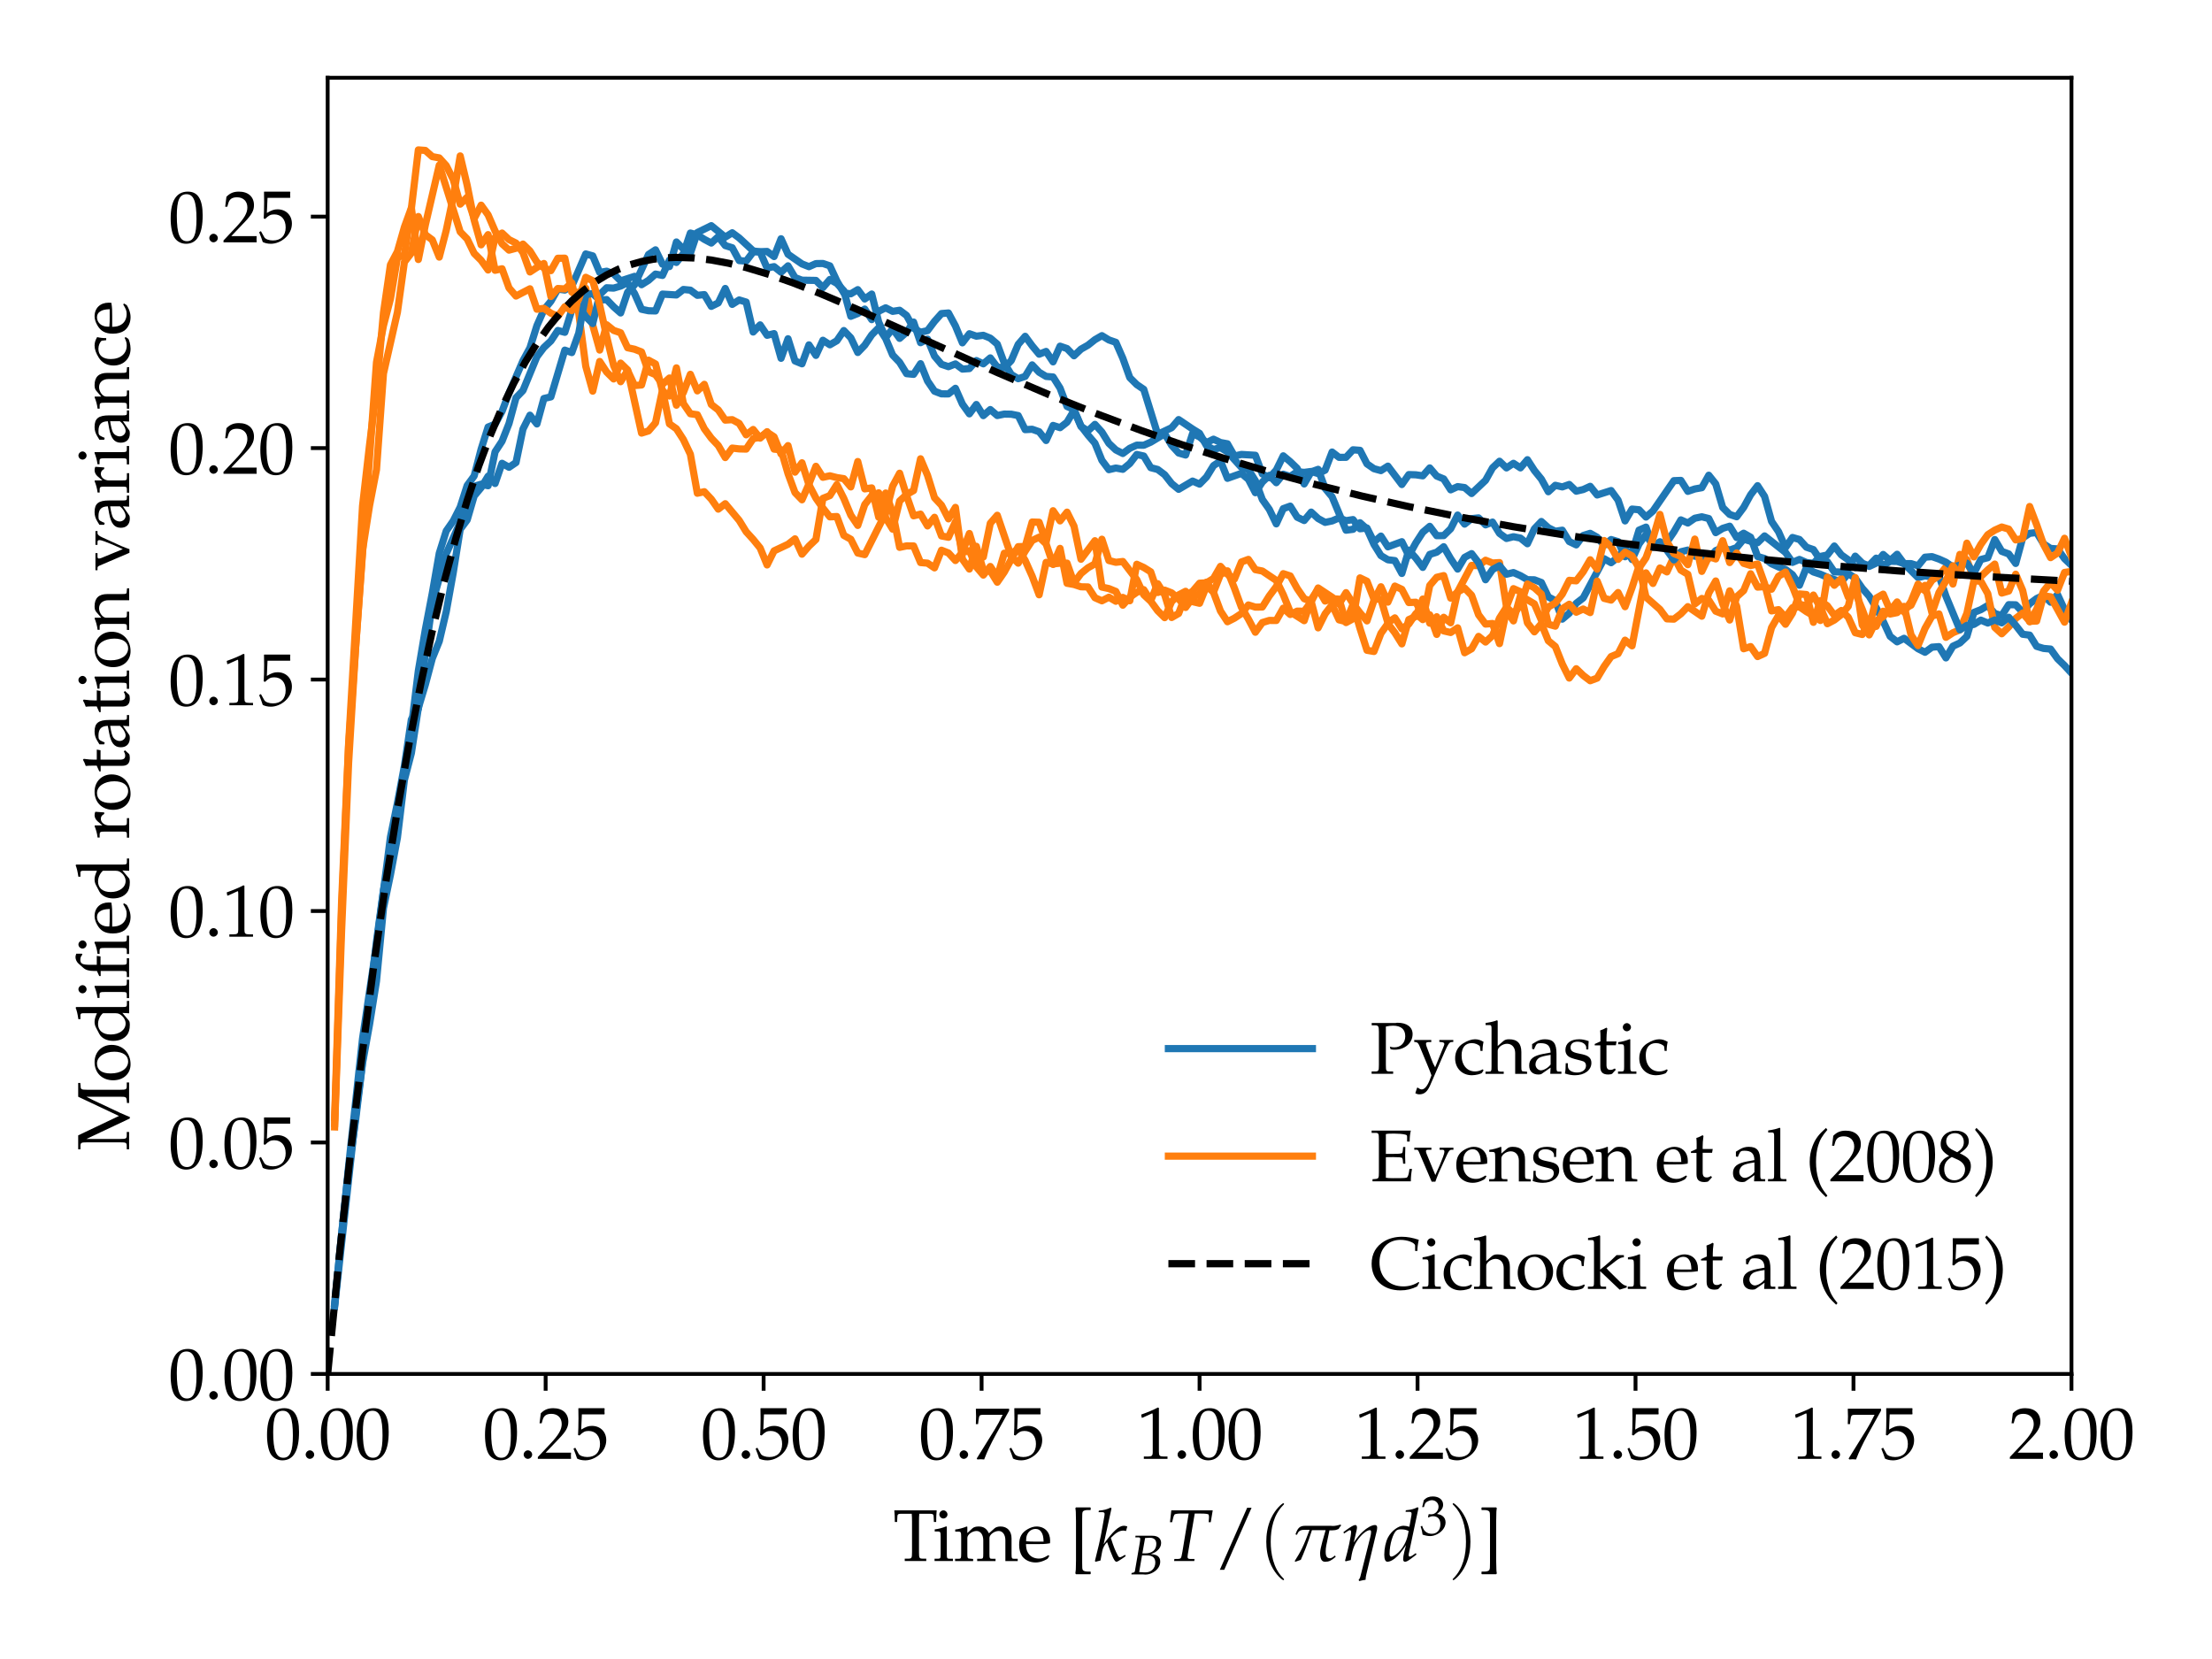 <?xml version="1.0" encoding="utf-8" standalone="no"?>
<!DOCTYPE svg PUBLIC "-//W3C//DTD SVG 1.1//EN"
  "http://www.w3.org/Graphics/SVG/1.1/DTD/svg11.dtd">
<svg height="345.6pt" version="1.1" viewBox="0 0 460.8 345.6" width="460.8pt" xmlns="http://www.w3.org/2000/svg" xmlns:xlink="http://www.w3.org/1999/xlink">
 <defs>
  <style type="text/css">*{stroke-linecap:butt;stroke-linejoin:round;}</style>
 </defs>
 <g id="figure_1">
  <g id="patch_1">
   <path d="M 0 345.6 
L 460.8 345.6 
L 460.8 0 
L 0 0 
z
" style="fill:#ffffff;"/>
  </g>
  <g id="axes_1">
   <g id="patch_2">
    <path d="M 68.258 286.216 
L 431.524 286.216 
L 431.524 16.2 
L 68.258 16.2 
z
" style="fill:#ffffff;"/>
   </g>
   <g id="matplotlib.axis_1">
    <g id="xtick_1">
     <g id="line2d_1">
      <defs>
       <path d="M 0 0 
L 0 3.5 
" id="m745a3cd987" style="stroke:#000000;stroke-width:0.8;"/>
      </defs>
      <g>
       <use style="stroke:#000000;stroke-width:0.8;" x="68.258" xlink:href="#m745a3cd987" y="286.216"/>
      </g>
     </g>
     <g id="text_1">
      <!-- $\mathdefault{0.00}$ -->
      <g transform="translate(55.182 303.908)scale(0.15 -0.15)">
       <defs>
        <path d="M 1683 4416 
C 691 4416 186 3628 186 2077 
C 186 1326 320 680 544 366 
C 768 51 1126 -128 1523 -128 
C 2490 -128 2976 705 2976 2346 
C 2976 3749 2560 4416 1683 4416 
z
M 1568 4192 
C 2189 4192 2438 3564 2438 2025 
C 2438 661 2195 96 1606 96 
C 986 96 723 744 723 2308 
C 723 3660 960 4192 1568 4192 
z
" id="URWPalladioL-Roma-30" transform="scale(0.016)"/>
        <path d="M 794 744 
C 602 744 429 564 429 372 
C 429 179 602 0 787 0 
C 992 0 1171 173 1171 372 
C 1171 564 992 744 794 744 
z
" id="URWPalladioL-Roma-2e" transform="scale(0.016)"/>
       </defs>
       <use transform="scale(0.996)" xlink:href="#URWPalladioL-Roma-30"/>
       <use transform="translate(49.813 0)scale(0.996)" xlink:href="#URWPalladioL-Roma-2e"/>
       <use transform="translate(74.72 0)scale(0.996)" xlink:href="#URWPalladioL-Roma-30"/>
       <use transform="translate(124.533 0)scale(0.996)" xlink:href="#URWPalladioL-Roma-30"/>
      </g>
     </g>
    </g>
    <g id="xtick_2">
     <g id="line2d_2">
      <g>
       <use style="stroke:#000000;stroke-width:0.8;" x="113.667" xlink:href="#m745a3cd987" y="286.216"/>
      </g>
     </g>
     <g id="text_2">
      <!-- $\mathdefault{0.25}$ -->
      <g transform="translate(100.591 303.908)scale(0.15 -0.15)">
       <defs>
        <path d="M 102 160 
L 102 0 
C 1299 0 1299 0 1530 0 
C 1760 0 1760 0 2995 0 
C 2982 125 2982 186 2982 269 
C 2982 348 2982 407 2995 539 
C 2259 539 1965 539 781 539 
L 1946 1761 
C 2566 2414 2758 2763 2758 3238 
C 2758 3966 2259 4416 1446 4416 
C 986 4416 672 4288 358 3969 
L 250 3099 
L 435 3099 
L 518 3393 
C 621 3763 851 3923 1280 3923 
C 1830 3923 2182 3577 2182 3035 
C 2182 2555 1914 2083 1190 1316 
L 102 160 
z
" id="URWPalladioL-Roma-32" transform="scale(0.016)"/>
        <path d="M 813 3877 
C 1638 3877 1997 3877 2765 3877 
L 2797 3907 
C 2784 4016 2784 4064 2784 4144 
C 2784 4229 2784 4277 2797 4386 
L 2765 4416 
C 2285 4416 1997 4416 1651 4416 
C 1299 4416 1018 4416 538 4416 
L 506 4403 
C 512 4011 518 3729 518 3523 
C 518 2977 499 2360 480 2077 
L 608 2038 
C 909 2341 1082 2432 1395 2432 
C 2010 2432 2394 1993 2394 1296 
C 2394 580 1984 160 1286 160 
C 941 160 621 277 531 444 
L 237 973 
L 83 883 
C 230 516 307 310 397 27 
C 576 -71 832 -128 1107 -128 
C 1536 -128 1990 59 2342 368 
C 2733 716 2938 1154 2938 1630 
C 2938 2359 2419 2874 1690 2874 
C 1382 2874 1152 2791 755 2554 
L 813 3877 
z
" id="URWPalladioL-Roma-35" transform="scale(0.016)"/>
       </defs>
       <use transform="scale(0.996)" xlink:href="#URWPalladioL-Roma-30"/>
       <use transform="translate(49.813 0)scale(0.996)" xlink:href="#URWPalladioL-Roma-2e"/>
       <use transform="translate(74.72 0)scale(0.996)" xlink:href="#URWPalladioL-Roma-32"/>
       <use transform="translate(124.533 0)scale(0.996)" xlink:href="#URWPalladioL-Roma-35"/>
      </g>
     </g>
    </g>
    <g id="xtick_3">
     <g id="line2d_3">
      <g>
       <use style="stroke:#000000;stroke-width:0.8;" x="159.075" xlink:href="#m745a3cd987" y="286.216"/>
      </g>
     </g>
     <g id="text_3">
      <!-- $\mathdefault{0.50}$ -->
      <g transform="translate(145.999 303.908)scale(0.15 -0.15)">
       <use transform="scale(0.996)" xlink:href="#URWPalladioL-Roma-30"/>
       <use transform="translate(49.813 0)scale(0.996)" xlink:href="#URWPalladioL-Roma-2e"/>
       <use transform="translate(74.72 0)scale(0.996)" xlink:href="#URWPalladioL-Roma-35"/>
       <use transform="translate(124.533 0)scale(0.996)" xlink:href="#URWPalladioL-Roma-30"/>
      </g>
     </g>
    </g>
    <g id="xtick_4">
     <g id="line2d_4">
      <g>
       <use style="stroke:#000000;stroke-width:0.8;" x="204.483" xlink:href="#m745a3cd987" y="286.216"/>
      </g>
     </g>
     <g id="text_4">
      <!-- $\mathdefault{0.75}$ -->
      <g transform="translate(191.407 303.908)scale(0.15 -0.15)">
       <defs>
        <path d="M 358 32 
L 416 -51 
C 666 -32 666 -32 710 -32 
C 755 -32 755 -32 1005 -51 
C 1274 649 1587 1317 2010 2087 
L 3181 4199 
L 3181 4372 
C 2490 4372 2266 4372 1747 4372 
C 1280 4372 966 4372 346 4372 
L 282 4359 
C 301 3750 301 3750 301 3685 
C 301 3614 301 3614 282 3031 
L 474 3031 
L 518 3390 
C 570 3789 614 3840 909 3840 
L 2618 3840 
C 2362 3313 2163 2941 1920 2549 
L 358 32 
z
" id="URWPalladioL-Roma-37" transform="scale(0.016)"/>
       </defs>
       <use transform="scale(0.996)" xlink:href="#URWPalladioL-Roma-30"/>
       <use transform="translate(49.813 0)scale(0.996)" xlink:href="#URWPalladioL-Roma-2e"/>
       <use transform="translate(74.72 0)scale(0.996)" xlink:href="#URWPalladioL-Roma-37"/>
       <use transform="translate(124.533 0)scale(0.996)" xlink:href="#URWPalladioL-Roma-35"/>
      </g>
     </g>
    </g>
    <g id="xtick_5">
     <g id="line2d_5">
      <g>
       <use style="stroke:#000000;stroke-width:0.8;" x="249.891" xlink:href="#m745a3cd987" y="286.216"/>
      </g>
     </g>
     <g id="text_5">
      <!-- $\mathdefault{1.00}$ -->
      <g transform="translate(236.815 303.908)scale(0.15 -0.15)">
       <defs>
        <path d="M 429 3584 
L 493 3584 
L 1318 3956 
C 1325 3962 1331 3962 1338 3962 
C 1376 3962 1389 3905 1389 3751 
L 1389 613 
C 1389 276 1318 205 973 205 
L 614 205 
L 614 0 
C 1600 0 1600 0 1670 0 
C 1754 0 1894 0 2112 0 
C 2189 0 2413 0 2675 0 
L 2675 205 
L 2342 205 
C 1990 205 1926 276 1926 612 
L 1926 4443 
L 1837 4475 
C 1421 4257 966 4065 384 3860 
L 429 3584 
z
" id="URWPalladioL-Roma-31" transform="scale(0.016)"/>
       </defs>
       <use transform="scale(0.996)" xlink:href="#URWPalladioL-Roma-31"/>
       <use transform="translate(49.813 0)scale(0.996)" xlink:href="#URWPalladioL-Roma-2e"/>
       <use transform="translate(74.72 0)scale(0.996)" xlink:href="#URWPalladioL-Roma-30"/>
       <use transform="translate(124.533 0)scale(0.996)" xlink:href="#URWPalladioL-Roma-30"/>
      </g>
     </g>
    </g>
    <g id="xtick_6">
     <g id="line2d_6">
      <g>
       <use style="stroke:#000000;stroke-width:0.8;" x="295.299" xlink:href="#m745a3cd987" y="286.216"/>
      </g>
     </g>
     <g id="text_6">
      <!-- $\mathdefault{1.25}$ -->
      <g transform="translate(282.223 303.908)scale(0.15 -0.15)">
       <use transform="scale(0.996)" xlink:href="#URWPalladioL-Roma-31"/>
       <use transform="translate(49.813 0)scale(0.996)" xlink:href="#URWPalladioL-Roma-2e"/>
       <use transform="translate(74.72 0)scale(0.996)" xlink:href="#URWPalladioL-Roma-32"/>
       <use transform="translate(124.533 0)scale(0.996)" xlink:href="#URWPalladioL-Roma-35"/>
      </g>
     </g>
    </g>
    <g id="xtick_7">
     <g id="line2d_7">
      <g>
       <use style="stroke:#000000;stroke-width:0.8;" x="340.708" xlink:href="#m745a3cd987" y="286.216"/>
      </g>
     </g>
     <g id="text_7">
      <!-- $\mathdefault{1.50}$ -->
      <g transform="translate(327.632 303.908)scale(0.15 -0.15)">
       <use transform="scale(0.996)" xlink:href="#URWPalladioL-Roma-31"/>
       <use transform="translate(49.813 0)scale(0.996)" xlink:href="#URWPalladioL-Roma-2e"/>
       <use transform="translate(74.72 0)scale(0.996)" xlink:href="#URWPalladioL-Roma-35"/>
       <use transform="translate(124.533 0)scale(0.996)" xlink:href="#URWPalladioL-Roma-30"/>
      </g>
     </g>
    </g>
    <g id="xtick_8">
     <g id="line2d_8">
      <g>
       <use style="stroke:#000000;stroke-width:0.8;" x="386.116" xlink:href="#m745a3cd987" y="286.216"/>
      </g>
     </g>
     <g id="text_8">
      <!-- $\mathdefault{1.75}$ -->
      <g transform="translate(373.04 303.908)scale(0.15 -0.15)">
       <use transform="scale(0.996)" xlink:href="#URWPalladioL-Roma-31"/>
       <use transform="translate(49.813 0)scale(0.996)" xlink:href="#URWPalladioL-Roma-2e"/>
       <use transform="translate(74.72 0)scale(0.996)" xlink:href="#URWPalladioL-Roma-37"/>
       <use transform="translate(124.533 0)scale(0.996)" xlink:href="#URWPalladioL-Roma-35"/>
      </g>
     </g>
    </g>
    <g id="xtick_9">
     <g id="line2d_9">
      <g>
       <use style="stroke:#000000;stroke-width:0.8;" x="431.524" xlink:href="#m745a3cd987" y="286.216"/>
      </g>
     </g>
     <g id="text_9">
      <!-- $\mathdefault{2.00}$ -->
      <g transform="translate(418.448 303.908)scale(0.15 -0.15)">
       <use transform="scale(0.996)" xlink:href="#URWPalladioL-Roma-32"/>
       <use transform="translate(49.813 0)scale(0.996)" xlink:href="#URWPalladioL-Roma-2e"/>
       <use transform="translate(74.72 0)scale(0.996)" xlink:href="#URWPalladioL-Roma-30"/>
       <use transform="translate(124.533 0)scale(0.996)" xlink:href="#URWPalladioL-Roma-30"/>
      </g>
     </g>
    </g>
    <g id="text_10">
     <!-- Time [$k_B T / (\pi \eta d^3)$] -->
     <g transform="translate(186.027 325.186)scale(0.15 -0.15)">
      <defs>
       <path d="M 1632 4114 
C 1651 3896 1658 3749 1658 3473 
L 1658 763 
C 1658 256 1626 205 1331 205 
L 1024 205 
L 1024 0 
C 1402 0 1626 0 1958 0 
C 2291 0 2522 0 2899 0 
L 2899 205 
L 2592 205 
C 2298 205 2266 256 2266 763 
L 2266 3473 
C 2266 3762 2272 3903 2291 4114 
L 3283 4114 
C 3462 4114 3533 4057 3539 3904 
L 3565 3400 
L 3763 3400 
C 3763 3810 3776 4056 3808 4416 
C 3347 4416 3136 4416 2957 4416 
C 2707 4416 2522 4416 2426 4416 
L 1414 4416 
C 1350 4416 1005 4416 550 4416 
L 115 4416 
C 147 4056 160 3810 160 3400 
L 358 3400 
L 384 3904 
C 390 4057 461 4114 640 4114 
L 1632 4114 
z
" id="URWPalladioL-Roma-54" transform="scale(0.016)"/>
       <path d="M 1203 2993 
L 1146 3019 
C 819 2884 486 2793 147 2755 
L 147 2576 
L 384 2576 
C 640 2576 666 2531 666 2105 
L 666 651 
C 666 244 646 199 429 199 
L 134 199 
L 134 0 
C 774 0 774 0 934 0 
C 1094 0 1094 0 1734 0 
L 1734 199 
L 1440 199 
C 1222 199 1203 244 1203 651 
L 1203 2993 
z
M 909 4416 
C 717 4416 550 4249 550 4056 
C 550 3870 717 3704 902 3704 
C 1088 3704 1261 3870 1261 4056 
C 1261 4236 1088 4416 909 4416 
z
" id="URWPalladioL-Roma-69" transform="scale(0.016)"/>
       <path d="M 115 2565 
L 352 2565 
C 608 2565 634 2520 634 2094 
L 634 643 
C 634 237 614 192 397 192 
L 102 192 
L 102 -7 
C 717 -7 736 -7 915 -7 
C 1094 -7 1261 -7 1677 -7 
L 1677 179 
L 1408 205 
C 1190 205 1171 250 1171 654 
L 1171 2014 
C 1171 2302 1594 2616 1978 2616 
C 2323 2616 2560 2287 2560 1798 
L 2560 643 
C 2560 237 2541 192 2323 192 
L 2029 192 
L 2029 -7 
C 2669 -7 2669 -7 2829 -7 
C 2989 -7 2989 -7 3629 -7 
L 3629 192 
L 3334 192 
C 3117 192 3098 237 3098 643 
L 3098 2011 
C 3098 2300 3520 2616 3904 2616 
C 4250 2616 4486 2291 4486 1806 
L 4486 -7 
C 4877 -7 4883 -7 4992 -7 
C 5075 -7 5075 -7 5562 -7 
L 5562 192 
L 5261 192 
C 5043 192 5024 237 5024 643 
L 5024 1970 
C 5024 2608 4653 3008 4064 3008 
C 3840 3008 3654 2950 3539 2847 
L 3053 2412 
C 2848 2834 2586 3008 2144 3008 
C 1907 3008 1728 2950 1613 2847 
L 1171 2437 
L 1171 2982 
L 1114 3008 
C 787 2873 454 2783 115 2745 
L 115 2565 
z
" id="URWPalladioL-Roma-6d" transform="scale(0.016)"/>
       <path d="M 2797 447 
L 2714 511 
C 2304 269 2157 212 1882 212 
C 1466 212 1120 398 941 711 
C 819 921 774 1101 762 1472 
L 1696 1472 
C 2138 1472 2413 1472 2854 1544 
C 2861 1634 2867 1693 2867 1771 
C 2867 2520 2394 3008 1677 3008 
C 1440 3008 1165 2924 902 2770 
C 378 2469 166 2071 166 1404 
C 166 1000 262 654 435 410 
C 691 71 1120 -128 1600 -128 
C 1837 -128 2074 -77 2336 37 
C 2509 108 2643 191 2669 230 
L 2797 447 
z
M 2298 1690 
C 1965 1690 1811 1690 1581 1690 
C 1286 1690 1120 1690 774 1722 
C 774 2027 800 2169 883 2337 
C 1018 2622 1293 2796 1600 2796 
C 1811 2796 1978 2711 2093 2534 
C 2234 2319 2278 2129 2298 1690 
z
" id="URWPalladioL-Roma-65" transform="scale(0.016)"/>
       <path d="M 563 -1152 
C 1018 -1152 1030 -1152 1184 -1152 
C 1338 -1152 1370 -1152 1805 -1152 
L 1843 -1120 
L 1843 -953 
L 1818 -921 
L 1574 -921 
C 1402 -921 1261 -882 1184 -818 
C 1126 -760 1107 -671 1107 -459 
C 1107 -453 1107 -318 1101 -125 
L 1101 112 
L 1101 3409 
L 1101 3646 
C 1107 3826 1107 3967 1107 3973 
C 1107 4185 1126 4281 1184 4339 
C 1261 4403 1402 4441 1574 4441 
L 1818 4441 
L 1843 4473 
L 1843 4640 
L 1805 4672 
C 1357 4672 1338 4672 1184 4672 
C 1037 4672 1005 4672 563 4672 
L 506 4595 
C 544 4435 557 4223 557 3730 
C 557 3633 557 3556 563 3492 
L 563 3409 
L 563 112 
L 563 28 
C 557 -74 557 -81 557 -190 
L 557 -260 
C 557 -696 544 -876 506 -1075 
L 563 -1152 
z
" id="URWPalladioL-Roma-5b" transform="scale(0.016)"/>
       <path d="M 1498 4587 
L 1421 4657 
C 1088 4492 858 4434 397 4390 
L 371 4256 
L 678 4256 
C 832 4256 896 4211 896 4103 
C 896 4052 890 3995 883 3950 
L 576 2245 
C 486 1768 384 1329 51 -1 
L 109 -64 
L 538 44 
L 685 836 
C 742 1143 896 1430 1114 1648 
C 1555 370 1760 -64 1920 -64 
C 2003 -64 2157 18 2438 217 
L 2733 421 
L 2682 542 
L 2406 389 
C 2317 338 2272 325 2221 325 
C 2157 325 2112 364 2054 472 
C 1830 881 1690 1226 1440 2012 
L 1530 2101 
C 1920 2492 2214 2651 2534 2651 
C 2586 2651 2656 2638 2765 2613 
L 2874 3015 
C 2758 3053 2643 3072 2566 3072 
C 2144 3072 1613 2580 813 1462 
L 1498 4587 
z
" id="URWPalladioL-Ital-6b" transform="scale(0.016)"/>
       <path d="M 621 4205 
L 960 4205 
C 1114 4205 1184 4154 1184 4038 
C 1184 3949 1158 3744 1126 3552 
L 570 327 
C 544 211 467 166 198 122 
L 166 -45 
L 403 -45 
C 576 -45 672 -45 749 -45 
C 819 -45 986 -45 1152 -45 
L 1389 -45 
L 1517 -45 
C 1638 -45 1722 -64 1773 -64 
C 2080 -64 2387 25 2688 203 
C 3194 503 3475 935 3475 1420 
C 3475 1694 3386 1903 3213 2043 
C 3046 2177 2854 2234 2413 2298 
C 2778 2426 2938 2503 3136 2682 
C 3430 2931 3578 3233 3578 3559 
C 3578 4083 3206 4390 2566 4390 
C 2554 4390 2490 4390 2394 4390 
L 1990 4390 
C 1914 4390 1683 4390 1606 4390 
C 1485 4390 1286 4390 973 4390 
L 640 4390 
L 621 4205 
z
M 1389 2139 
L 1933 2139 
C 2592 2139 2912 1871 2912 1318 
C 2912 662 2445 191 1805 191 
C 1677 191 1491 191 1280 214 
C 1242 222 1165 229 1062 229 
L 1389 2139 
z
M 1741 4128 
C 1811 4128 1824 4135 1958 4141 
C 2093 4154 2176 4160 2253 4160 
C 2771 4160 3027 3929 3027 3447 
C 3027 2773 2554 2368 1760 2368 
L 1427 2368 
L 1741 4128 
z
" id="URWPalladioL-Ital-42" transform="scale(0.016)"/>
       <path d="M 2496 4136 
L 2963 4136 
C 3462 4136 3693 4104 3712 4028 
C 3731 3977 3744 3855 3738 3791 
L 3712 3383 
L 3891 3383 
L 4064 4416 
L 3482 4416 
C 2918 4416 2483 4416 2259 4416 
C 2022 4416 1613 4416 1062 4416 
L 454 4416 
L 339 3383 
L 525 3383 
L 621 3766 
C 653 3907 698 4009 736 4053 
C 774 4098 1018 4136 1254 4136 
L 1971 4136 
L 1421 801 
C 1318 218 1306 199 1050 179 
L 723 179 
L 698 0 
L 1062 0 
C 1318 0 1504 0 1606 0 
C 1728 0 1926 0 2176 0 
L 2458 0 
L 2477 179 
L 2099 179 
C 1933 179 1869 230 1869 365 
C 1869 423 1875 468 1894 590 
L 2496 4136 
z
" id="URWPalladioL-Ital-54" transform="scale(0.016)"/>
       <path d="M 3322 4640 
L 2938 4640 
L 557 -768 
L 941 -768 
L 3322 4640 
z
" id="URWPalladioL-Roma-2f" transform="scale(0.016)"/>
       <path d="M 2118 -1536 
C 2118 -1517 2118 -1504 2010 -1395 
C 1210 -584 1005 632 1005 1616 
C 1005 2735 1248 3855 2035 4658 
C 2118 4735 2118 4748 2118 4767 
C 2118 4812 2093 4832 2054 4832 
C 1990 4832 1414 4395 1037 3577 
C 710 2870 634 2156 634 1616 
C 634 1114 704 336 1056 -391 
C 1440 -1182 1990 -1600 2054 -1600 
C 2093 -1600 2118 -1581 2118 -1536 
z
" id="CMR10-28" transform="scale(0.016)"/>
       <path d="M 614 2277 
L 672 2322 
C 806 2701 1062 2720 1427 2720 
C 1504 2720 1619 2720 1754 2720 
C 1216 1254 973 810 454 -6 
L 512 -64 
L 986 101 
C 1216 599 1606 1567 1958 2688 
L 3149 2688 
C 3040 2286 2669 1115 2669 701 
C 2669 21 2912 -64 3110 -64 
C 3437 -64 3622 20 4026 360 
L 3974 482 
L 3821 372 
C 3840 385 3654 238 3546 238 
C 3245 238 3155 425 3155 823 
C 3155 984 3168 1157 3206 1344 
C 3315 1878 3424 2405 3482 2669 
C 3629 2669 3776 2669 3923 2688 
C 4038 2688 4179 2754 4282 2793 
C 4352 2930 4378 2943 4499 3099 
L 4454 3176 
C 4282 3118 3994 3054 3782 3054 
C 3706 3067 3546 3067 3386 3067 
C 2701 3067 1645 3067 1363 3067 
C 883 3067 710 2864 525 2328 
L 614 2277 
z
" id="PazoMath-Italic-70" transform="scale(0.016)"/>
       <path d="M 154 2523 
L 198 2392 
L 486 2578 
C 614 2662 666 2688 704 2688 
C 774 2688 819 2623 819 2527 
C 819 2193 557 965 294 40 
L 339 -31 
C 499 14 646 53 787 78 
C 909 888 1043 1306 1338 1756 
C 1690 2289 2163 2688 2451 2688 
C 2522 2688 2560 2636 2560 2533 
C 2560 2411 2541 2289 2490 2077 
L 1613 -1406 
C 1581 -1509 1523 -1593 1472 -1657 
L 1530 -1747 
C 1728 -1695 1926 -1657 2080 -1637 
C 2093 -1451 2106 -1328 2144 -1174 
L 3008 2433 
C 3066 2621 3091 2788 3091 2910 
C 3091 3052 3021 3136 2899 3136 
C 2630 3136 2202 2902 1830 2553 
C 1581 2326 1389 2093 1050 1614 
L 1293 2657 
C 1318 2779 1331 2851 1331 2922 
C 1331 3058 1280 3136 1184 3136 
C 1050 3136 806 2999 333 2653 
L 154 2523 
z
" id="PazoMath-Italic-68" transform="scale(0.016)"/>
       <path d="M 3091 4619 
L 3014 4689 
C 2682 4524 2451 4466 1990 4422 
L 1965 4288 
L 2272 4288 
C 2426 4288 2490 4242 2490 4133 
C 2490 4081 2483 4023 2477 3978 
L 2298 2983 
C 2106 3040 1933 3072 1773 3072 
C 1331 3072 730 2614 435 2060 
C 237 1692 109 1087 109 553 
C 109 140 205 -64 390 -64 
C 563 -64 800 44 1018 215 
C 1363 496 1574 743 2003 1386 
L 1856 802 
C 1786 520 1754 315 1754 147 
C 1754 13 1811 -64 1920 -64 
C 2029 -64 2182 13 2400 175 
L 2918 565 
L 2854 686 
L 2573 489 
C 2483 426 2381 381 2323 381 
C 2272 381 2234 438 2234 528 
C 2234 580 2240 637 2285 822 
L 3091 4619 
z
M 2157 2239 
C 2042 1679 1728 1119 1331 743 
C 1107 534 851 381 730 381 
C 627 381 570 470 570 629 
C 570 1431 864 2423 1178 2664 
C 1261 2728 1382 2760 1555 2760 
C 1837 2760 2022 2721 2234 2614 
L 2157 2239 
z
" id="URWPalladioL-Ital-64" transform="scale(0.016)"/>
       <path d="M 275 3197 
L 474 3197 
L 589 3554 
C 659 3770 1062 3987 1395 3987 
C 1811 3987 2150 3649 2150 3248 
C 2150 2770 1773 2368 1318 2368 
C 1267 2368 1197 2368 1114 2381 
L 1018 2381 
L 941 2047 
L 986 2008 
C 1229 2118 1350 2150 1523 2150 
C 2054 2150 2362 1809 2362 1222 
C 2362 566 1971 135 1376 135 
C 1082 135 819 231 627 411 
C 474 553 390 701 269 1049 
L 96 985 
C 230 593 282 361 320 39 
C 659 -77 941 -128 1178 -128 
C 1690 -128 2278 161 2630 593 
C 2848 857 2957 1140 2957 1442 
C 2957 1751 2829 2022 2598 2182 
C 2438 2298 2291 2350 1971 2407 
C 2483 2803 2675 3096 2675 3472 
C 2675 4040 2202 4416 1491 4416 
C 1056 4416 768 4295 461 3989 
L 275 3197 
z
" id="URWPalladioL-Roma-33" transform="scale(0.016)"/>
       <path d="M 1850 1616 
C 1850 2118 1779 2896 1427 3622 
C 1043 4414 493 4832 429 4832 
C 390 4832 365 4806 365 4767 
C 365 4748 365 4735 486 4620 
C 1114 3983 1478 2960 1478 1616 
C 1478 516 1242 -617 448 -1427 
C 365 -1504 365 -1517 365 -1536 
C 365 -1575 390 -1600 429 -1600 
C 493 -1600 1069 -1163 1446 -346 
C 1773 362 1850 1075 1850 1616 
z
" id="CMR10-29" transform="scale(0.016)"/>
       <path d="M 1568 4672 
C 1114 4672 1094 4672 947 4672 
C 794 4672 762 4672 326 4672 
L 288 4640 
L 288 4473 
L 314 4441 
L 557 4441 
C 730 4441 864 4403 941 4339 
C 1005 4281 1024 4191 1024 3973 
C 1024 3954 1024 3826 1030 3646 
L 1030 3409 
L 1030 112 
L 1030 -125 
C 1024 -311 1024 -427 1024 -446 
C 1024 -664 1005 -760 941 -818 
C 864 -882 730 -921 557 -921 
L 314 -921 
L 288 -953 
L 288 -1120 
L 326 -1152 
C 774 -1152 787 -1152 947 -1152 
C 1094 -1152 1126 -1152 1568 -1152 
L 1626 -1075 
C 1587 -921 1581 -722 1574 -228 
C 1574 -138 1574 -55 1568 28 
L 1568 112 
L 1568 3409 
L 1568 3492 
C 1574 3563 1574 3646 1574 3736 
C 1574 4230 1587 4441 1626 4595 
L 1568 4672 
z
" id="URWPalladioL-Roma-5d" transform="scale(0.016)"/>
      </defs>
      <use transform="scale(0.996)" xlink:href="#URWPalladioL-Roma-54"/>
      <use transform="translate(55.591 0)scale(0.996)" xlink:href="#URWPalladioL-Roma-69"/>
      <use transform="translate(84.581 0)scale(0.996)" xlink:href="#URWPalladioL-Roma-6d"/>
      <use transform="translate(172.551 0)scale(0.996)" xlink:href="#URWPalladioL-Roma-65"/>
      <use transform="translate(245.178 0)scale(0.996)" xlink:href="#URWPalladioL-Roma-5b"/>
      <use transform="translate(279.599 0)scale(0.996)" xlink:href="#URWPalladioL-Ital-6b"/>
      <use transform="translate(329.033 -18.086)scale(0.757)" xlink:href="#URWPalladioL-Ital-42"/>
      <use transform="translate(379.28 0)scale(0.996)" xlink:href="#URWPalladioL-Ital-54"/>
      <use transform="translate(445.033 0)scale(0.996)" xlink:href="#URWPalladioL-Roma-2f"/>
      <use transform="translate(507.897 0)scale(1.038)" xlink:href="#CMR10-28"/>
      <use transform="translate(550.637 0)scale(0.996)" xlink:href="#PazoMath-Italic-70"/>
      <use transform="translate(623.164 0)scale(0.996)" xlink:href="#PazoMath-Italic-68"/>
      <use transform="translate(680.548 0)scale(0.996)" xlink:href="#URWPalladioL-Ital-64"/>
      <use transform="translate(731.607 36.164)scale(0.757)" xlink:href="#URWPalladioL-Roma-33"/>
      <use transform="translate(771.208 0)scale(1.038)" xlink:href="#CMR10-29"/>
      <use transform="translate(812.703 0)scale(0.996)" xlink:href="#URWPalladioL-Roma-5d"/>
     </g>
    </g>
   </g>
   <g id="matplotlib.axis_2">
    <g id="ytick_1">
     <g id="line2d_10">
      <defs>
       <path d="M 0 0 
L -3.5 0 
" id="mf32e7650f6" style="stroke:#000000;stroke-width:0.8;"/>
      </defs>
      <g>
       <use style="stroke:#000000;stroke-width:0.8;" x="68.258" xlink:href="#mf32e7650f6" y="286.216"/>
      </g>
     </g>
     <g id="text_11">
      <!-- $\mathdefault{0.00}$ -->
      <g transform="translate(35.106 291.562)scale(0.15 -0.15)">
       <use transform="scale(0.996)" xlink:href="#URWPalladioL-Roma-30"/>
       <use transform="translate(49.813 0)scale(0.996)" xlink:href="#URWPalladioL-Roma-2e"/>
       <use transform="translate(74.72 0)scale(0.996)" xlink:href="#URWPalladioL-Roma-30"/>
       <use transform="translate(124.533 0)scale(0.996)" xlink:href="#URWPalladioL-Roma-30"/>
      </g>
     </g>
    </g>
    <g id="ytick_2">
     <g id="line2d_11">
      <g>
       <use style="stroke:#000000;stroke-width:0.8;" x="68.258" xlink:href="#mf32e7650f6" y="237.999"/>
      </g>
     </g>
     <g id="text_12">
      <!-- $\mathdefault{0.05}$ -->
      <g transform="translate(35.106 243.345)scale(0.15 -0.15)">
       <use transform="scale(0.996)" xlink:href="#URWPalladioL-Roma-30"/>
       <use transform="translate(49.813 0)scale(0.996)" xlink:href="#URWPalladioL-Roma-2e"/>
       <use transform="translate(74.72 0)scale(0.996)" xlink:href="#URWPalladioL-Roma-30"/>
       <use transform="translate(124.533 0)scale(0.996)" xlink:href="#URWPalladioL-Roma-35"/>
      </g>
     </g>
    </g>
    <g id="ytick_3">
     <g id="line2d_12">
      <g>
       <use style="stroke:#000000;stroke-width:0.8;" x="68.258" xlink:href="#mf32e7650f6" y="189.782"/>
      </g>
     </g>
     <g id="text_13">
      <!-- $\mathdefault{0.10}$ -->
      <g transform="translate(35.106 195.128)scale(0.15 -0.15)">
       <use transform="scale(0.996)" xlink:href="#URWPalladioL-Roma-30"/>
       <use transform="translate(49.813 0)scale(0.996)" xlink:href="#URWPalladioL-Roma-2e"/>
       <use transform="translate(74.72 0)scale(0.996)" xlink:href="#URWPalladioL-Roma-31"/>
       <use transform="translate(124.533 0)scale(0.996)" xlink:href="#URWPalladioL-Roma-30"/>
      </g>
     </g>
    </g>
    <g id="ytick_4">
     <g id="line2d_13">
      <g>
       <use style="stroke:#000000;stroke-width:0.8;" x="68.258" xlink:href="#mf32e7650f6" y="141.564"/>
      </g>
     </g>
     <g id="text_14">
      <!-- $\mathdefault{0.15}$ -->
      <g transform="translate(35.106 146.911)scale(0.15 -0.15)">
       <use transform="scale(0.996)" xlink:href="#URWPalladioL-Roma-30"/>
       <use transform="translate(49.813 0)scale(0.996)" xlink:href="#URWPalladioL-Roma-2e"/>
       <use transform="translate(74.72 0)scale(0.996)" xlink:href="#URWPalladioL-Roma-31"/>
       <use transform="translate(124.533 0)scale(0.996)" xlink:href="#URWPalladioL-Roma-35"/>
      </g>
     </g>
    </g>
    <g id="ytick_5">
     <g id="line2d_14">
      <g>
       <use style="stroke:#000000;stroke-width:0.8;" x="68.258" xlink:href="#mf32e7650f6" y="93.347"/>
      </g>
     </g>
     <g id="text_15">
      <!-- $\mathdefault{0.20}$ -->
      <g transform="translate(35.106 98.694)scale(0.15 -0.15)">
       <use transform="scale(0.996)" xlink:href="#URWPalladioL-Roma-30"/>
       <use transform="translate(49.813 0)scale(0.996)" xlink:href="#URWPalladioL-Roma-2e"/>
       <use transform="translate(74.72 0)scale(0.996)" xlink:href="#URWPalladioL-Roma-32"/>
       <use transform="translate(124.533 0)scale(0.996)" xlink:href="#URWPalladioL-Roma-30"/>
      </g>
     </g>
    </g>
    <g id="ytick_6">
     <g id="line2d_15">
      <g>
       <use style="stroke:#000000;stroke-width:0.8;" x="68.258" xlink:href="#mf32e7650f6" y="45.13"/>
      </g>
     </g>
     <g id="text_16">
      <!-- $\mathdefault{0.25}$ -->
      <g transform="translate(35.106 50.476)scale(0.15 -0.15)">
       <use transform="scale(0.996)" xlink:href="#URWPalladioL-Roma-30"/>
       <use transform="translate(49.813 0)scale(0.996)" xlink:href="#URWPalladioL-Roma-2e"/>
       <use transform="translate(74.72 0)scale(0.996)" xlink:href="#URWPalladioL-Roma-32"/>
       <use transform="translate(124.533 0)scale(0.996)" xlink:href="#URWPalladioL-Roma-35"/>
      </g>
     </g>
    </g>
    <g id="text_17">
     <!-- Modified rotation variance -->
     <g transform="translate(26.892 239.668)rotate(-90)scale(0.15 -0.15)">
      <defs>
       <path d="M 4685 783 
C 4685 276 4659 231 4358 205 
L 4141 186 
L 4141 0 
C 4435 0 4627 0 4960 0 
C 5318 0 5549 0 5926 0 
L 5926 205 
L 5619 205 
C 5325 205 5293 256 5293 766 
L 5293 3663 
C 5293 4166 5325 4224 5619 4224 
L 5888 4256 
L 5888 4436 
C 5402 4436 5402 4436 5293 4436 
C 5197 4436 5197 4436 4685 4436 
L 3008 884 
L 1318 4436 
C 806 4436 806 4436 710 4436 
C 614 4436 614 4436 102 4436 
L 102 4237 
L 384 4237 
C 678 4237 710 4178 710 3674 
L 710 768 
C 710 263 678 205 384 205 
L 102 205 
L 102 0 
C 736 0 736 0 845 0 
C 941 0 941 0 1613 0 
L 1613 205 
L 1331 205 
C 1037 205 1005 262 1005 766 
L 1005 3718 
L 2790 -64 
L 2918 -64 
C 2963 32 3002 134 3040 230 
C 3142 480 3219 658 3264 748 
L 4403 3167 
C 4493 3353 4570 3500 4685 3718 
L 4685 783 
z
" id="URWPalladioL-Roma-4d" transform="scale(0.016)"/>
       <path d="M 1786 3008 
C 851 3008 205 2347 205 1392 
C 205 487 774 -128 1600 -128 
C 2586 -128 3290 558 3290 1520 
C 3290 2386 2662 3008 1786 3008 
z
M 1670 2796 
C 2259 2796 2694 2155 2694 1283 
C 2694 545 2368 83 1850 83 
C 1222 83 800 699 800 1610 
C 800 2379 1107 2796 1670 2796 
z
" id="URWPalladioL-Roma-6f" transform="scale(0.016)"/>
       <path d="M 2637 2802 
C 2278 2956 2099 3008 1875 3008 
C 1702 3008 1549 2969 1389 2887 
L 826 2593 
C 461 2401 224 1935 224 1392 
C 224 881 397 460 710 204 
C 928 19 1229 -64 1645 -64 
C 1773 -64 1920 -38 1952 -13 
L 2662 583 
L 2630 -7 
C 2944 -7 3046 -7 3123 -7 
C 3174 -7 3264 -7 3398 -7 
C 3443 -7 3571 -7 3706 -7 
L 3706 192 
L 3411 192 
C 3194 192 3174 237 3174 643 
L 3174 4607 
L 3117 4659 
C 2835 4550 2624 4498 2118 4421 
L 2118 4242 
L 2477 4242 
C 2592 4242 2637 4171 2637 3978 
L 2637 2802 
z
M 2637 1424 
C 2637 1009 2624 946 2541 799 
C 2362 499 2048 302 1747 302 
C 1184 302 781 844 781 1603 
C 781 2298 1126 2706 1702 2706 
C 1946 2706 2202 2623 2426 2470 
C 2560 2381 2637 2298 2637 2246 
L 2637 1424 
z
" id="URWPalladioL-Roma-64" transform="scale(0.016)"/>
       <path d="M 2182 4603 
C 2048 4653 1971 4672 1888 4672 
C 1683 4672 1459 4563 1318 4404 
L 947 3985 
C 762 3775 678 3490 678 3070 
L 678 2803 
L 237 2604 
L 237 2476 
L 678 2476 
L 678 651 
C 678 244 659 199 442 199 
L 147 199 
L 147 0 
C 787 0 787 0 954 0 
C 1107 0 1286 0 1786 0 
L 1786 199 
L 1453 199 
C 1235 199 1216 245 1216 653 
L 1216 2489 
L 1946 2489 
L 1990 2816 
L 1216 2816 
L 1216 3350 
C 1216 4073 1299 4248 1664 4248 
C 1837 4248 1952 4204 2106 4071 
L 2182 4109 
L 2182 4603 
z
M 3226 2981 
L 3168 3026 
C 2886 2886 2547 2797 2170 2752 
L 2170 2572 
L 2406 2572 
C 2662 2572 2688 2527 2688 2099 
L 2688 653 
C 2688 244 2669 199 2451 199 
L 2157 199 
L 2157 0 
C 2797 0 2797 0 2957 0 
C 3117 0 3117 0 3757 0 
L 3757 199 
L 3462 199 
C 3245 199 3226 244 3226 652 
L 3226 2981 
z
M 2989 4416 
C 2797 4416 2630 4249 2630 4056 
C 2630 3870 2797 3704 2982 3704 
C 3168 3704 3341 3870 3341 4056 
C 3341 4236 3168 4416 2989 4416 
z
" id="URWPalladioL-Roma-2" transform="scale(0.016)"/>
       <path d="M 147 2565 
L 384 2565 
C 640 2565 666 2520 666 2094 
L 666 643 
C 666 237 646 192 429 192 
L 134 192 
L 134 -7 
C 595 -7 762 -7 922 -7 
C 1050 -7 1050 -7 1837 -7 
L 1837 192 
L 1504 192 
C 1216 192 1203 211 1203 638 
L 1203 1751 
C 1203 2139 1459 2463 1773 2463 
C 1965 2463 2099 2373 2202 2169 
L 2336 2169 
L 2394 2937 
C 2323 2982 2208 3008 2093 3008 
C 1901 3008 1696 2905 1562 2745 
L 1203 2322 
L 1203 2982 
L 1146 3008 
C 819 2873 486 2783 147 2745 
L 147 2565 
z
" id="URWPalladioL-Roma-72" transform="scale(0.016)"/>
       <path d="M 627 2476 
L 627 619 
C 627 142 838 -64 1331 -64 
C 1478 -64 1632 -32 1670 13 
L 1978 353 
L 1894 463 
C 1734 372 1638 340 1517 340 
C 1267 340 1165 470 1165 788 
L 1165 2489 
L 1984 2489 
L 2042 2816 
L 1165 2816 
L 1165 3056 
C 1165 3321 1184 3547 1235 3951 
L 1158 4021 
C 1005 3925 813 3842 614 3778 
C 634 3585 640 3463 640 3271 
L 640 2822 
L 141 2598 
L 141 2476 
L 627 2476 
z
" id="URWPalladioL-Roma-74" transform="scale(0.016)"/>
       <path d="M 2074 538 
L 2042 -1 
C 2458 -1 2458 -1 2541 -1 
C 2573 -1 2733 -1 3014 -1 
L 3014 192 
L 2765 192 
C 2611 192 2586 244 2586 558 
L 2586 1731 
C 2586 2668 2317 3008 1574 3008 
C 1299 3008 1043 2937 800 2791 
L 461 2585 
L 461 2171 
L 627 2126 
L 710 2323 
C 845 2623 909 2668 1203 2668 
C 1805 2668 2054 2431 2074 1852 
L 1440 1736 
C 570 1577 205 1277 205 722 
C 205 224 506 -64 1011 -64 
C 1126 -64 1235 -45 1280 -13 
L 2074 538 
z
M 2074 806 
C 1888 544 1485 302 1235 302 
C 979 302 755 538 755 812 
C 755 1048 883 1271 1075 1392 
C 1235 1488 1587 1577 2074 1648 
L 2074 806 
z
" id="URWPalladioL-Roma-61" transform="scale(0.016)"/>
       <path d="M 2624 -7 
C 3014 -7 3021 -7 3130 -7 
C 3219 -7 3219 -7 3661 -7 
L 3661 179 
L 3398 205 
C 3181 205 3162 244 3162 654 
L 3162 1892 
C 3162 2642 2810 3008 2093 3008 
C 1856 3008 1722 2963 1587 2847 
L 1101 2424 
L 1101 2982 
L 1043 3008 
C 717 2873 384 2783 45 2745 
L 45 2565 
L 282 2565 
C 538 2565 563 2520 563 2094 
L 563 643 
C 563 237 544 192 326 192 
L 38 192 
L 38 -7 
C 474 -7 646 -7 832 -7 
C 1018 -7 1190 -7 1626 -7 
L 1626 192 
L 1338 192 
C 1120 192 1101 237 1101 643 
L 1101 2011 
C 1101 2300 1523 2616 1914 2616 
C 2342 2616 2624 2297 2624 1806 
L 2624 -7 
z
" id="URWPalladioL-Roma-6e" transform="scale(0.016)"/>
       <path d="M 3450 2752 
L 3450 2932 
C 3066 2932 2950 2932 2848 2932 
C 2746 2932 2630 2932 2246 2932 
L 2246 2752 
L 2509 2752 
C 2611 2752 2662 2694 2662 2591 
C 2662 2489 2618 2317 2541 2124 
L 2272 1445 
C 2195 1259 2118 1080 1875 549 
L 1114 2393 
C 1075 2482 1056 2566 1056 2636 
C 1056 2707 1114 2752 1216 2752 
L 1530 2752 
L 1530 2932 
C 902 2932 902 2932 781 2932 
C 659 2932 352 2932 38 2932 
L 38 2752 
L 256 2752 
C 352 2739 384 2701 454 2541 
L 1555 -32 
L 1875 -32 
C 1914 77 1978 243 1978 256 
C 2048 447 2131 664 2138 664 
L 2893 2324 
C 3034 2625 3123 2739 3251 2752 
L 3450 2752 
z
" id="URWPalladioL-Roma-76" transform="scale(0.016)"/>
       <path d="M 2554 1994 
C 2554 2289 2586 2552 2643 2783 
C 2387 2937 2163 3008 1901 3008 
C 1594 3008 1235 2886 851 2642 
C 403 2360 166 1911 166 1347 
C 166 481 774 -128 1632 -128 
C 1965 -128 2445 -6 2509 90 
L 2643 295 
L 2579 391 
C 2342 263 2138 205 1907 205 
C 1197 205 730 757 730 1603 
C 730 2289 1050 2674 1626 2674 
C 1907 2674 2214 2546 2330 2386 
L 2374 1994 
L 2554 1994 
z
" id="URWPalladioL-Roma-63" transform="scale(0.016)"/>
      </defs>
      <use transform="scale(0.996)" xlink:href="#URWPalladioL-Roma-4d"/>
      <use transform="translate(94.246 0)scale(0.996)" xlink:href="#URWPalladioL-Roma-6f"/>
      <use transform="translate(148.642 0)scale(0.996)" xlink:href="#URWPalladioL-Roma-64"/>
      <use transform="translate(209.513 0)scale(0.996)" xlink:href="#URWPalladioL-Roma-69"/>
      <use transform="translate(238.504 0)scale(0.996)" xlink:href="#URWPalladioL-Roma-2"/>
      <use transform="translate(298.777 0)scale(0.996)" xlink:href="#URWPalladioL-Roma-65"/>
      <use transform="translate(346.497 0)scale(0.996)" xlink:href="#URWPalladioL-Roma-64"/>
      <use transform="translate(432.276 0)scale(0.996)" xlink:href="#URWPalladioL-Roma-72"/>
      <use transform="translate(469.835 0)scale(0.996)" xlink:href="#URWPalladioL-Roma-6f"/>
      <use transform="translate(524.23 0)scale(0.996)" xlink:href="#URWPalladioL-Roma-74"/>
      <use transform="translate(556.708 0)scale(0.996)" xlink:href="#URWPalladioL-Roma-61"/>
      <use transform="translate(606.521 0)scale(0.996)" xlink:href="#URWPalladioL-Roma-74"/>
      <use transform="translate(638.998 0)scale(0.996)" xlink:href="#URWPalladioL-Roma-69"/>
      <use transform="translate(667.988 0)scale(0.996)" xlink:href="#URWPalladioL-Roma-6f"/>
      <use transform="translate(722.384 0)scale(0.996)" xlink:href="#URWPalladioL-Roma-6e"/>
      <use transform="translate(805.272 0)scale(0.996)" xlink:href="#URWPalladioL-Roma-76"/>
      <use transform="translate(861.56 0)scale(0.996)" xlink:href="#URWPalladioL-Roma-61"/>
      <use transform="translate(911.374 0)scale(0.996)" xlink:href="#URWPalladioL-Roma-72"/>
      <use transform="translate(950.725 0)scale(0.996)" xlink:href="#URWPalladioL-Roma-69"/>
      <use transform="translate(979.716 0)scale(0.996)" xlink:href="#URWPalladioL-Roma-61"/>
      <use transform="translate(1029.529 0)scale(0.996)" xlink:href="#URWPalladioL-Roma-6e"/>
      <use transform="translate(1087.511 0)scale(0.996)" xlink:href="#URWPalladioL-Roma-63"/>
      <use transform="translate(1131.745 0)scale(0.996)" xlink:href="#URWPalladioL-Roma-65"/>
     </g>
    </g>
   </g>
   <g id="line2d_16">
    <path clip-path="url(#p15b8ec33bb)" d="M 69.711 272.139 
L 74.071 232.58 
L 75.524 221.182 
L 78.43 196.135 
L 79.883 185.429 
L 81.336 178.248 
L 82.789 168.916 
L 84.242 161.499 
L 85.695 151.539 
L 87.148 139.729 
L 88.601 131.161 
L 90.054 123.565 
L 91.507 115.242 
L 92.96 110.603 
L 94.414 108.515 
L 95.867 105.646 
L 97.32 101.132 
L 98.773 99.154 
L 100.226 93.575 
L 101.679 88.956 
L 103.132 88.37 
L 104.585 85.691 
L 106.038 81.879 
L 108.944 75.146 
L 110.397 72.465 
L 111.85 67.824 
L 113.303 64.539 
L 114.756 62.768 
L 116.209 60.212 
L 117.663 60.424 
L 119.116 59.617 
L 122.022 52.902 
L 123.475 53.302 
L 124.928 56.755 
L 126.381 56.497 
L 127.834 57.06 
L 129.287 58.511 
L 132.193 57.57 
L 133.646 59.309 
L 135.099 58.397 
L 136.552 57.098 
L 138.005 57.373 
L 139.458 54.188 
L 140.911 54.67 
L 142.364 52.841 
L 143.817 48.547 
L 145.27 48.933 
L 146.723 49.861 
L 148.176 50.631 
L 149.63 49.296 
L 151.083 51.159 
L 152.536 51.607 
L 153.989 54.284 
L 155.442 54.399 
L 156.895 52.489 
L 159.801 52.381 
L 161.254 53.442 
L 162.707 49.739 
L 164.16 52.962 
L 167.066 54.98 
L 168.519 55.554 
L 169.972 54.913 
L 171.425 54.885 
L 172.878 55.384 
L 174.331 58.52 
L 175.784 61.027 
L 177.237 61.206 
L 178.69 60.338 
L 180.143 62.28 
L 181.596 61.256 
L 183.05 67.107 
L 184.503 70.301 
L 185.956 68.48 
L 187.409 70.489 
L 188.862 69.193 
L 190.315 67.087 
L 191.768 71.389 
L 193.221 70.647 
L 194.674 74.181 
L 196.127 75.893 
L 197.58 76.381 
L 199.033 75.81 
L 200.486 76.886 
L 201.939 76.782 
L 203.392 75.113 
L 204.845 75.79 
L 206.298 74.555 
L 207.751 76.464 
L 209.204 76.626 
L 210.657 75.115 
L 212.11 71.741 
L 213.563 70.058 
L 215.016 72.035 
L 216.47 73.784 
L 217.923 73.212 
L 219.376 75.382 
L 220.829 72.116 
L 222.282 72.611 
L 223.735 74.113 
L 225.188 72.736 
L 226.641 71.911 
L 228.094 70.762 
L 229.547 69.922 
L 231 70.811 
L 232.453 71.316 
L 233.906 74.636 
L 235.359 78.677 
L 236.812 80.119 
L 238.265 81.107 
L 241.171 90.482 
L 244.077 89.1 
L 245.53 87.407 
L 248.436 89.373 
L 249.89 90.272 
L 251.343 92.846 
L 252.796 93.627 
L 254.249 93.241 
L 255.702 94.147 
L 258.608 97.364 
L 260.061 97.813 
L 261.515 100.146 
L 262.968 104.056 
L 264.421 106.11 
L 265.874 109.128 
L 267.327 105.958 
L 268.78 105.437 
L 270.233 107.747 
L 271.686 108.433 
L 273.14 106.682 
L 274.593 108.02 
L 276.046 108.82 
L 277.499 108.521 
L 278.952 107.894 
L 280.405 108.468 
L 281.858 108.24 
L 283.312 110.149 
L 284.765 109.997 
L 286.218 112.9 
L 287.671 111.679 
L 289.124 113.913 
L 292.03 112.845 
L 293.483 115.767 
L 294.937 113.112 
L 296.39 110.88 
L 297.843 109.647 
L 299.296 111.593 
L 300.749 111.575 
L 302.202 110.155 
L 303.655 107.294 
L 305.108 109.183 
L 306.562 108.042 
L 308.015 107.886 
L 309.468 109.337 
L 310.921 108.76 
L 312.374 111.116 
L 313.827 112.171 
L 315.28 111.805 
L 316.734 112.094 
L 318.187 113.272 
L 319.64 110.163 
L 321.093 108.638 
L 322.546 109.945 
L 323.999 110.671 
L 325.452 110.45 
L 326.905 112.812 
L 328.359 113.506 
L 329.812 111.55 
L 331.265 111.101 
L 332.718 111.926 
L 334.171 113.606 
L 335.624 112.399 
L 337.077 112.836 
L 338.53 115.975 
L 339.984 115.143 
L 341.437 110.435 
L 342.89 109.81 
L 344.343 114.028 
L 345.796 113.677 
L 347.249 112.933 
L 348.702 110.806 
L 350.156 108.303 
L 351.609 108.954 
L 353.062 107.955 
L 354.515 107.656 
L 355.968 108.019 
L 357.421 110.96 
L 358.874 110.066 
L 360.327 109.617 
L 361.781 111.98 
L 363.234 111.079 
L 364.687 111.912 
L 366.14 115.929 
L 367.593 116.344 
L 369.046 117.444 
L 370.499 118.106 
L 371.952 118.615 
L 373.406 119.721 
L 374.859 121.911 
L 376.312 118.211 
L 377.765 119.146 
L 379.218 119.624 
L 380.671 120.256 
L 383.578 121.212 
L 385.031 119.48 
L 386.484 120.456 
L 387.937 122.538 
L 389.39 124.203 
L 390.843 126.587 
L 392.296 129.411 
L 393.749 132.561 
L 395.203 133.704 
L 396.656 132.973 
L 399.562 135.139 
L 401.015 135.881 
L 402.468 134.821 
L 403.921 134.705 
L 405.374 137.053 
L 406.828 134.618 
L 408.281 133.941 
L 409.734 132.576 
L 411.187 127.585 
L 412.64 127.007 
L 414.093 126.138 
L 415.546 127.806 
L 417 128.225 
L 418.453 125.963 
L 419.906 125.992 
L 421.359 127.517 
L 422.812 125.775 
L 424.265 124.691 
L 425.718 124.018 
L 427.171 125.444 
L 428.625 123.86 
L 430.078 126.995 
L 431.531 129.153 
L 431.531 129.153 
" style="fill:none;stroke:#1f77b4;stroke-linecap:square;stroke-width:1.5;"/>
   </g>
   <g id="line2d_17">
    <path clip-path="url(#p15b8ec33bb)" d="M 69.711 234.761 
L 71.165 193.802 
L 72.618 158.983 
L 74.071 135.075 
L 78.43 75.469 
L 79.883 67.831 
L 81.336 62.264 
L 82.789 53.684 
L 84.242 53.095 
L 85.695 43.428 
L 87.148 31.229 
L 88.601 31.339 
L 90.054 32.627 
L 91.507 32.896 
L 92.96 34.501 
L 94.414 37.384 
L 95.867 42.528 
L 97.32 41.084 
L 98.773 45.532 
L 100.226 42.741 
L 101.679 44.76 
L 103.132 48.122 
L 104.585 50.782 
L 106.038 52.107 
L 107.491 51.72 
L 108.944 50.848 
L 110.397 52.271 
L 111.85 54.606 
L 113.303 55.822 
L 114.756 56.383 
L 116.209 53.8 
L 117.663 53.787 
L 119.116 60.867 
L 120.569 60.906 
L 122.022 60.044 
L 123.475 67.742 
L 124.928 72.925 
L 126.381 67.655 
L 127.834 68.828 
L 129.287 69.324 
L 130.74 72.441 
L 132.193 72.752 
L 133.646 73.321 
L 135.099 77.421 
L 136.552 78.047 
L 138.005 80.05 
L 139.458 78.747 
L 140.911 84.406 
L 142.364 81.736 
L 143.817 77.977 
L 145.27 81.427 
L 146.723 80.062 
L 148.176 84.265 
L 149.63 85.394 
L 151.083 87.519 
L 152.536 87.424 
L 153.989 88.21 
L 155.442 90.582 
L 156.895 89.47 
L 158.348 91.273 
L 159.801 89.933 
L 161.254 93.561 
L 162.707 93.704 
L 164.16 98.668 
L 165.613 102.614 
L 167.066 104.115 
L 168.519 100.821 
L 169.972 97.14 
L 171.425 99.429 
L 172.878 99.118 
L 174.331 99.488 
L 175.784 99.713 
L 177.237 101.433 
L 178.69 96.146 
L 180.143 101.842 
L 181.596 101.642 
L 183.05 107.748 
L 184.503 102.704 
L 185.956 106.795 
L 187.409 114.025 
L 188.862 113.717 
L 190.315 113.729 
L 191.768 117.19 
L 193.221 117.313 
L 194.674 118.297 
L 196.127 114.622 
L 197.58 115.195 
L 199.033 116.765 
L 200.486 115.09 
L 201.939 114.71 
L 203.392 118.092 
L 204.845 119.799 
L 206.298 118.006 
L 207.751 120.196 
L 209.204 115.246 
L 210.657 115.317 
L 212.11 114.344 
L 213.563 116.762 
L 215.016 120.019 
L 216.47 123.908 
L 217.923 117.152 
L 219.376 117.474 
L 220.829 117.321 
L 222.282 117.312 
L 223.735 121.432 
L 225.188 119.474 
L 226.641 118.282 
L 228.094 117.47 
L 229.547 112.331 
L 231 116.767 
L 232.453 117.14 
L 233.906 116.97 
L 236.812 120.762 
L 238.265 123.899 
L 239.718 125.251 
L 241.171 127.232 
L 242.624 128.668 
L 244.077 125.314 
L 245.53 123.934 
L 246.983 123.18 
L 248.436 125.334 
L 249.89 125.678 
L 251.343 122.076 
L 252.796 123.344 
L 254.249 119.667 
L 255.702 118.92 
L 257.155 122.526 
L 258.608 126.488 
L 260.061 128.964 
L 261.515 131.706 
L 262.968 129.691 
L 264.421 129.249 
L 265.874 129.257 
L 267.327 126.692 
L 268.78 128.009 
L 270.233 127.309 
L 271.686 127.336 
L 273.14 125.361 
L 274.593 122.484 
L 277.499 124.412 
L 278.952 125.837 
L 280.405 123.459 
L 281.858 125.743 
L 283.312 127.671 
L 284.765 129.343 
L 286.218 125.094 
L 287.671 122.232 
L 289.124 125.435 
L 290.577 122.092 
L 292.03 122.77 
L 293.483 125.521 
L 294.937 125.454 
L 296.39 128.013 
L 297.843 128.078 
L 299.296 132.156 
L 300.749 128.595 
L 302.202 129.737 
L 303.655 123.269 
L 306.562 117.779 
L 308.015 117.838 
L 309.468 116.705 
L 310.921 117.285 
L 312.374 117.196 
L 313.827 126.379 
L 315.28 122.627 
L 316.734 123.269 
L 318.187 129.754 
L 319.64 131.624 
L 321.093 129.938 
L 322.546 133.486 
L 323.999 134.678 
L 325.452 138.327 
L 326.905 141.252 
L 328.359 139.307 
L 329.812 140.707 
L 331.265 141.809 
L 332.718 141.263 
L 334.171 138.832 
L 335.624 136.78 
L 337.077 136.172 
L 338.53 133.362 
L 339.984 134.537 
L 342.89 119.341 
L 344.343 121.544 
L 345.796 118.324 
L 347.249 119.139 
L 348.702 115.988 
L 350.156 118.777 
L 351.609 119.645 
L 353.062 125.816 
L 354.515 124.673 
L 355.968 125.039 
L 357.421 127.323 
L 358.874 127.892 
L 360.327 123.091 
L 361.781 126.29 
L 363.234 135.143 
L 364.687 134.696 
L 366.14 136.774 
L 367.593 136.103 
L 369.046 130.739 
L 370.499 128.21 
L 371.952 130.043 
L 373.406 127.728 
L 374.859 123.728 
L 376.312 123.855 
L 377.765 129.64 
L 379.218 125.144 
L 380.671 126.207 
L 382.124 128.191 
L 383.578 127.182 
L 385.031 128.591 
L 386.484 131.809 
L 387.937 132.177 
L 389.39 129.376 
L 390.843 130.484 
L 392.296 127.331 
L 393.749 127.911 
L 395.203 127.621 
L 396.656 126.317 
L 398.109 132.277 
L 399.562 134.479 
L 401.015 130.915 
L 402.468 128.335 
L 403.921 127.893 
L 405.374 132.767 
L 406.828 131.812 
L 408.281 131.2 
L 409.734 127.776 
L 411.187 121.01 
L 412.64 121.076 
L 414.093 123.669 
L 415.546 130.696 
L 417 132.025 
L 418.453 130.591 
L 419.906 128.827 
L 421.359 127.714 
L 422.812 129.429 
L 424.265 129.374 
L 425.718 124.112 
L 427.171 124.323 
L 430.078 129.607 
L 431.531 125.551 
L 431.531 125.551 
" style="fill:none;stroke:#ff7f0e;stroke-linecap:square;stroke-width:1.5;"/>
   </g>
   <g id="line2d_18">
    <path clip-path="url(#p15b8ec33bb)" d="M 69.711 271.571 
L 72.618 242.961 
L 75.524 216.362 
L 78.43 196.832 
L 81.336 174.389 
L 82.789 167.291 
L 84.242 159.579 
L 85.695 149.857 
L 87.148 147.663 
L 88.601 136.161 
L 90.054 125.646 
L 92.96 115.354 
L 95.867 108.778 
L 97.32 104.818 
L 98.773 101.308 
L 100.226 100.866 
L 101.679 101.188 
L 103.132 94.127 
L 104.585 91.915 
L 106.038 88.222 
L 107.491 82.864 
L 108.944 81.357 
L 111.85 74.307 
L 113.303 72.387 
L 114.756 71.028 
L 116.209 68.843 
L 117.663 69.226 
L 119.116 64.585 
L 120.569 63.792 
L 122.022 65.961 
L 123.475 67.407 
L 124.928 61.379 
L 126.381 59.945 
L 127.834 60.02 
L 129.287 59.591 
L 130.74 58.896 
L 132.193 61.163 
L 133.646 64.429 
L 135.099 64.736 
L 136.552 64.777 
L 138.005 61.267 
L 140.911 61.447 
L 142.364 60.302 
L 143.817 60.444 
L 145.27 61.52 
L 146.723 61.372 
L 148.176 63.821 
L 149.63 63.098 
L 151.083 60.093 
L 152.536 63.407 
L 153.989 62.485 
L 155.442 62.929 
L 156.895 69.166 
L 158.348 67.678 
L 159.801 69.846 
L 161.254 69.498 
L 162.707 74.639 
L 164.16 70.572 
L 165.613 75.191 
L 167.066 75.789 
L 168.519 71.84 
L 169.972 74.033 
L 171.425 70.882 
L 172.878 71.827 
L 174.331 70.985 
L 175.784 68.862 
L 177.237 70.366 
L 178.69 73.428 
L 180.143 71.914 
L 181.596 69.757 
L 183.05 68.285 
L 184.503 70.509 
L 185.956 73.962 
L 187.409 75.479 
L 188.862 77.84 
L 190.315 77.986 
L 191.768 75.762 
L 193.221 79.359 
L 194.674 81.492 
L 196.127 82.051 
L 197.58 82.055 
L 199.033 80.893 
L 200.486 84.179 
L 201.939 86.211 
L 203.392 84.262 
L 204.845 86.583 
L 206.298 85.317 
L 207.751 86.565 
L 209.204 86.263 
L 210.657 86.286 
L 212.11 86.571 
L 213.563 89.503 
L 215.016 89.422 
L 216.47 89.935 
L 217.923 91.763 
L 219.376 88.624 
L 220.829 89.089 
L 222.282 87.952 
L 223.735 85.509 
L 225.188 88.845 
L 226.641 89.762 
L 228.094 88.405 
L 229.547 90.007 
L 231 92.358 
L 232.453 93.731 
L 233.906 94.468 
L 235.359 93.384 
L 236.812 92.728 
L 238.265 92.756 
L 239.718 92.111 
L 242.624 90.37 
L 244.077 92.781 
L 245.53 94.367 
L 246.983 94.787 
L 248.436 90.317 
L 249.89 91.02 
L 251.343 92.2 
L 252.796 91.493 
L 254.249 92.186 
L 255.702 92.452 
L 257.155 95.002 
L 258.608 94.668 
L 261.515 94.842 
L 262.968 98.734 
L 264.421 99.508 
L 265.874 97.923 
L 267.327 94.958 
L 268.78 96.175 
L 270.233 97.581 
L 271.686 100.815 
L 273.14 98.3 
L 274.593 97.772 
L 276.046 101.737 
L 277.499 103.492 
L 280.405 110.45 
L 281.858 110.265 
L 283.312 108.897 
L 284.765 110.186 
L 286.218 113.41 
L 287.671 115.744 
L 289.124 116.611 
L 290.577 116.781 
L 292.03 119.461 
L 293.483 114.624 
L 294.937 116.253 
L 296.39 118.199 
L 297.843 115.493 
L 299.296 115.035 
L 300.749 113.893 
L 302.202 116.397 
L 303.655 118.55 
L 305.108 116.115 
L 306.562 115.333 
L 308.015 117.217 
L 309.468 120.77 
L 310.921 118.645 
L 312.374 117.848 
L 313.827 119.618 
L 315.28 119.273 
L 316.734 119.919 
L 318.187 120.759 
L 319.64 120.786 
L 321.093 121.337 
L 322.546 124.358 
L 323.999 125.119 
L 325.452 128.974 
L 326.905 127.749 
L 328.359 125.674 
L 329.812 124.56 
L 334.171 116.393 
L 335.624 117.221 
L 337.077 116.089 
L 338.53 114.128 
L 339.984 116.556 
L 341.437 113.327 
L 342.89 111.335 
L 344.343 113.7 
L 345.796 112.857 
L 347.249 114.628 
L 348.702 116.639 
L 350.156 114.944 
L 351.609 114.592 
L 353.062 115.863 
L 354.515 115.933 
L 355.968 116.302 
L 357.421 114.702 
L 358.874 114.076 
L 360.327 114.596 
L 361.781 114.079 
L 363.234 112.32 
L 364.687 112.754 
L 366.14 113.054 
L 367.593 111.642 
L 371.952 115.077 
L 373.406 117.154 
L 374.859 116.539 
L 376.312 117.181 
L 377.765 117.347 
L 379.218 115.922 
L 380.671 115.61 
L 382.124 113.745 
L 383.578 115.59 
L 385.031 116.623 
L 386.484 118.222 
L 387.937 117.658 
L 389.39 117.763 
L 390.843 116.274 
L 392.296 117.829 
L 393.749 116.933 
L 395.203 116.944 
L 396.656 117.425 
L 399.562 120.324 
L 401.015 119.968 
L 402.468 120.178 
L 403.921 119.896 
L 405.374 124.197 
L 408.281 131.213 
L 409.734 130.274 
L 411.187 130.08 
L 412.64 129.184 
L 414.093 129.784 
L 415.546 129.152 
L 417 129.753 
L 418.453 128.585 
L 419.906 130.269 
L 421.359 132.125 
L 422.812 132.307 
L 424.265 134.646 
L 425.718 135.08 
L 427.171 135.21 
L 428.625 137.228 
L 430.078 138.641 
L 431.531 140.215 
L 431.531 140.215 
" style="fill:none;stroke:#1f77b4;stroke-linecap:square;stroke-width:1.5;"/>
   </g>
   <g id="line2d_19">
    <path clip-path="url(#p15b8ec33bb)" d="M 69.711 232.837 
L 71.165 187.751 
L 72.618 155.059 
L 75.524 105.392 
L 76.977 92.731 
L 78.43 81.152 
L 79.883 65.148 
L 81.336 55.162 
L 82.789 52.41 
L 84.242 47.309 
L 85.695 43.319 
L 87.148 54.06 
L 88.601 46.879 
L 91.507 34.406 
L 95.867 48.287 
L 97.32 49.777 
L 98.773 52.777 
L 100.226 54.231 
L 101.679 56.241 
L 103.132 49.446 
L 104.585 48.551 
L 106.038 49.917 
L 107.491 50.637 
L 108.944 52.628 
L 110.397 56.652 
L 111.85 55.702 
L 113.303 54.891 
L 114.756 61.763 
L 116.209 60.103 
L 117.663 60.194 
L 119.116 58.93 
L 120.569 65.275 
L 122.022 76.295 
L 123.475 81.484 
L 124.928 75.3 
L 126.381 77.507 
L 127.834 78.944 
L 129.287 75.644 
L 130.74 77.059 
L 133.646 90.22 
L 135.099 89.77 
L 136.552 88.08 
L 138.005 81.281 
L 139.458 88.297 
L 140.911 89.319 
L 142.364 91.575 
L 143.817 94.63 
L 145.27 102.751 
L 146.723 102.432 
L 148.176 103.981 
L 149.63 106.058 
L 151.083 104.932 
L 153.989 108.412 
L 155.442 110.77 
L 156.895 112.364 
L 158.348 114.144 
L 159.801 117.687 
L 161.254 114.754 
L 164.16 113.383 
L 165.613 112.251 
L 167.066 115.444 
L 168.519 113.769 
L 169.972 112.382 
L 171.425 103.821 
L 172.878 103.24 
L 174.331 100.957 
L 175.784 103.838 
L 177.237 107.306 
L 178.69 109.453 
L 180.143 105.109 
L 181.596 103.26 
L 183.05 102.661 
L 184.503 107.85 
L 185.956 110.235 
L 187.409 104.365 
L 188.862 103.018 
L 190.315 102.189 
L 191.768 95.576 
L 193.221 99.019 
L 194.674 103.689 
L 196.127 105.243 
L 197.58 108.084 
L 199.033 105.701 
L 200.486 116.478 
L 201.939 118.542 
L 203.392 113.808 
L 204.845 118.783 
L 206.298 118.933 
L 207.751 121.284 
L 209.204 119.18 
L 212.11 113.881 
L 213.563 113.836 
L 215.016 108.747 
L 216.47 108.792 
L 217.923 112.931 
L 219.376 106.394 
L 220.829 108.509 
L 222.282 106.691 
L 223.735 109.605 
L 225.188 116.501 
L 228.094 112.643 
L 229.547 122.299 
L 231 122.615 
L 232.453 123.207 
L 233.906 126.072 
L 235.359 124.405 
L 236.812 123.39 
L 238.265 122.841 
L 239.718 125.133 
L 241.171 121.595 
L 242.624 123.905 
L 244.077 128.634 
L 245.53 127.799 
L 246.983 123.997 
L 248.436 123.192 
L 249.89 121.491 
L 251.343 121.409 
L 252.796 120.503 
L 254.249 117.984 
L 255.702 119.618 
L 257.155 120.63 
L 258.608 117.071 
L 260.061 116.532 
L 261.515 118.67 
L 262.968 118.953 
L 265.874 120.911 
L 267.327 123.884 
L 268.78 127.46 
L 271.686 129.299 
L 273.14 124.892 
L 274.593 122.729 
L 276.046 125.21 
L 277.499 124.707 
L 278.952 124.819 
L 280.405 129.694 
L 281.858 128.906 
L 283.312 120.384 
L 284.765 121.081 
L 286.218 124.799 
L 287.671 124.832 
L 289.124 129.748 
L 290.577 128.715 
L 292.03 130.993 
L 293.483 129.994 
L 294.937 127.852 
L 296.39 129.077 
L 297.843 121.962 
L 299.296 120.261 
L 300.749 119.91 
L 302.202 124.602 
L 303.655 123.322 
L 305.108 122.516 
L 306.562 124.006 
L 308.015 128.074 
L 309.468 130.008 
L 310.921 129.886 
L 312.374 134.081 
L 313.827 127.165 
L 315.28 129.344 
L 316.734 124.079 
L 319.64 125.798 
L 321.093 129.171 
L 322.546 126.455 
L 323.999 125.62 
L 325.452 123.767 
L 326.905 120.892 
L 328.359 120.999 
L 329.812 119.105 
L 331.265 116.606 
L 332.718 118.574 
L 334.171 112.603 
L 335.624 113.913 
L 337.077 116.527 
L 338.53 115.022 
L 339.984 115.812 
L 341.437 118.347 
L 342.89 116.204 
L 344.343 112.148 
L 345.796 107.162 
L 347.249 112.811 
L 348.702 115.304 
L 350.156 115.918 
L 351.609 117.633 
L 353.062 112.301 
L 354.515 119.03 
L 355.968 115.959 
L 357.421 116.435 
L 358.874 112.64 
L 360.327 117.193 
L 361.781 115.193 
L 363.234 117.353 
L 364.687 117.804 
L 366.14 117.504 
L 367.593 121.566 
L 369.046 127.262 
L 370.499 126.998 
L 371.952 128.572 
L 373.406 126.59 
L 374.859 126.414 
L 376.312 127.416 
L 377.765 128.241 
L 379.218 129.258 
L 380.671 120.242 
L 382.124 121.922 
L 383.578 120.535 
L 385.031 124.401 
L 386.484 123.411 
L 387.937 126.941 
L 389.39 130.824 
L 390.843 124.609 
L 392.296 123.77 
L 393.749 127.195 
L 395.203 125.394 
L 396.656 127.484 
L 398.109 125.296 
L 399.562 121.673 
L 401.015 123.083 
L 402.468 120.877 
L 403.921 119.913 
L 405.374 118.121 
L 406.828 121.668 
L 408.281 115.489 
L 409.734 116.594 
L 411.187 120.574 
L 412.64 120.105 
L 414.093 118.71 
L 415.546 117.505 
L 417 123.543 
L 418.453 123.125 
L 419.906 119.618 
L 421.359 122.997 
L 422.812 129.535 
L 424.265 126.93 
L 425.718 123.142 
L 427.171 121.36 
L 428.625 122.959 
L 430.078 119.252 
L 431.531 119.031 
L 431.531 119.031 
" style="fill:none;stroke:#ff7f0e;stroke-linecap:square;stroke-width:1.5;"/>
   </g>
   <g id="line2d_20">
    <path clip-path="url(#p15b8ec33bb)" d="M 69.711 271.937 
L 71.165 257.026 
L 72.618 243.698 
L 74.071 233.438 
L 75.524 221.485 
L 76.977 213.44 
L 78.43 204.375 
L 79.883 189.196 
L 81.336 182.23 
L 82.789 174.499 
L 84.242 162.469 
L 85.695 156.893 
L 87.148 147.474 
L 88.601 142.645 
L 90.054 137.176 
L 91.507 133.592 
L 92.96 127.412 
L 94.414 119.322 
L 95.867 110.268 
L 97.32 108.318 
L 98.773 103.335 
L 100.226 101.59 
L 101.679 99.199 
L 103.132 100.721 
L 104.585 96.513 
L 106.038 97.342 
L 107.491 96.36 
L 108.944 89.381 
L 110.397 86.492 
L 111.85 88.317 
L 113.303 83.013 
L 114.756 82.677 
L 117.663 72.942 
L 119.116 73.447 
L 120.569 69.39 
L 122.022 61.386 
L 123.475 61.149 
L 124.928 62.534 
L 126.381 62.41 
L 127.834 63.913 
L 129.287 65.197 
L 130.74 60.872 
L 132.193 59.323 
L 135.099 53.012 
L 136.552 52.046 
L 138.005 55.029 
L 139.458 55.528 
L 140.911 50.408 
L 142.364 51.887 
L 143.817 52.768 
L 145.27 48.444 
L 148.176 47.013 
L 151.083 49.397 
L 152.536 48.49 
L 153.989 49.569 
L 156.895 52.253 
L 158.348 52.505 
L 159.801 55.837 
L 161.254 55.542 
L 162.707 56.708 
L 164.16 55.377 
L 165.613 57.82 
L 167.066 58.37 
L 169.972 58.418 
L 171.425 59.906 
L 172.878 58.217 
L 174.331 59.028 
L 175.784 60.566 
L 177.237 65.89 
L 178.69 65.312 
L 180.143 64.385 
L 181.596 66.58 
L 183.05 64.838 
L 184.503 64.124 
L 185.956 64.858 
L 187.409 64.633 
L 188.862 65.718 
L 190.315 68.373 
L 191.768 69.202 
L 193.221 68.877 
L 194.674 66.946 
L 196.127 65.32 
L 197.58 65.201 
L 199.033 67.905 
L 200.486 71.418 
L 201.939 69.523 
L 203.392 70.031 
L 204.845 69.852 
L 206.298 70.447 
L 207.751 71.684 
L 209.204 75.623 
L 210.657 78.007 
L 212.11 78.892 
L 213.563 78.411 
L 215.016 76.011 
L 216.47 77.547 
L 217.923 78.416 
L 219.376 78.531 
L 220.829 80.846 
L 222.282 84.672 
L 223.735 85.307 
L 225.188 88.747 
L 226.641 90.631 
L 228.094 92.329 
L 229.547 95.898 
L 231 97.838 
L 232.453 97.502 
L 233.906 97.762 
L 235.359 96.558 
L 236.812 94.674 
L 238.265 94.997 
L 239.718 97.423 
L 241.171 97.798 
L 242.624 98.895 
L 244.077 100.742 
L 245.53 101.935 
L 248.436 100.218 
L 249.89 100.85 
L 251.343 99.362 
L 252.796 97.001 
L 254.249 96.03 
L 255.702 99.642 
L 258.608 98.61 
L 260.061 99.848 
L 261.515 102.64 
L 262.968 100.421 
L 264.421 99.029 
L 265.874 100.553 
L 267.327 98.78 
L 268.78 99.252 
L 270.233 98.264 
L 271.686 98.405 
L 273.14 98.215 
L 274.593 98.656 
L 276.046 97.942 
L 277.499 94.167 
L 278.952 95.278 
L 280.405 95.267 
L 281.858 93.702 
L 283.312 93.813 
L 284.765 96.629 
L 286.218 97.638 
L 287.671 98.036 
L 289.124 97.103 
L 292.03 100.936 
L 293.483 98.864 
L 294.937 98.91 
L 296.39 99.123 
L 297.843 97.477 
L 299.296 99.171 
L 300.749 99.769 
L 302.202 102.042 
L 303.655 101.37 
L 305.108 101.57 
L 306.562 102.811 
L 309.468 100.064 
L 310.921 97.462 
L 312.374 96.083 
L 313.827 97.473 
L 315.28 96.516 
L 316.734 97.467 
L 318.187 95.765 
L 319.64 98.011 
L 321.093 99.805 
L 322.546 102.435 
L 323.999 101.096 
L 325.452 101.433 
L 326.905 100.921 
L 328.359 102.321 
L 329.812 101.98 
L 331.265 101.313 
L 332.718 103.114 
L 335.624 102.19 
L 337.077 104.186 
L 338.53 108.515 
L 339.984 106.05 
L 341.437 106.19 
L 342.89 107.709 
L 344.343 106.456 
L 348.702 100.132 
L 350.156 100.078 
L 351.609 102.357 
L 353.062 101.86 
L 354.515 101.599 
L 355.968 98.998 
L 357.421 100.819 
L 358.874 105.724 
L 360.327 107.168 
L 361.781 107.648 
L 363.234 105.706 
L 364.687 103.069 
L 366.14 101.177 
L 367.593 103.416 
L 369.046 108.612 
L 370.499 110.761 
L 371.952 114.063 
L 373.406 111.968 
L 374.859 112.384 
L 376.312 113.991 
L 377.765 114.492 
L 379.218 116.659 
L 380.671 117.019 
L 382.124 119.143 
L 383.578 119.157 
L 385.031 118.472 
L 386.484 115.856 
L 387.937 117.301 
L 389.39 117.994 
L 390.843 117.315 
L 392.296 115.507 
L 393.749 116.759 
L 395.203 115.466 
L 396.656 117.42 
L 398.109 117.411 
L 399.562 117.865 
L 401.015 116.074 
L 402.468 115.952 
L 403.921 116.463 
L 405.374 117.117 
L 406.828 118.135 
L 409.734 117.318 
L 411.187 119.443 
L 412.64 116.558 
L 414.093 116.178 
L 415.546 112.401 
L 417 114.859 
L 418.453 115.393 
L 419.906 117.376 
L 421.359 112.057 
L 422.812 111.105 
L 424.265 110.931 
L 425.718 113.309 
L 427.171 114.246 
L 428.625 114.349 
L 430.078 116.383 
L 431.531 117.767 
L 431.531 117.767 
" style="fill:none;stroke:#1f77b4;stroke-linecap:square;stroke-width:1.5;"/>
   </g>
   <g id="line2d_21">
    <path clip-path="url(#p15b8ec33bb)" d="M 69.711 234.061 
L 71.165 189.813 
L 72.618 155.482 
L 75.524 114.626 
L 76.977 105.372 
L 78.43 97.847 
L 79.883 77.822 
L 82.789 65.04 
L 84.242 54.587 
L 85.695 52.71 
L 87.148 45.11 
L 88.601 48.89 
L 90.054 49.968 
L 91.507 53.561 
L 92.96 47.985 
L 94.414 41.078 
L 95.867 32.48 
L 97.32 38.593 
L 98.773 45.828 
L 100.226 51.005 
L 101.679 48.877 
L 103.132 56.307 
L 104.585 55.987 
L 106.038 59.992 
L 107.491 61.67 
L 110.397 60.163 
L 111.85 64.421 
L 113.303 64.233 
L 114.756 65.239 
L 116.209 65.891 
L 117.663 63.894 
L 119.116 64.705 
L 120.569 62.293 
L 122.022 57.768 
L 123.475 58.484 
L 124.928 63.549 
L 126.381 70.122 
L 127.834 76.162 
L 129.287 79.514 
L 130.74 77.181 
L 132.193 80.314 
L 133.646 80.199 
L 135.099 75.03 
L 136.552 75.822 
L 138.005 81.452 
L 139.458 82.489 
L 140.911 76.633 
L 142.364 84.072 
L 143.817 86.191 
L 145.27 86.398 
L 146.723 89.313 
L 148.176 91.281 
L 149.63 92.813 
L 151.083 95.318 
L 152.536 93.343 
L 153.989 93.515 
L 155.442 93.553 
L 156.895 91.375 
L 158.348 91.097 
L 159.801 90.039 
L 161.254 91.004 
L 162.707 94.566 
L 164.16 92.828 
L 165.613 98.359 
L 167.066 96.41 
L 168.519 100.984 
L 169.972 103.769 
L 171.425 105.847 
L 172.878 107.671 
L 174.331 107.602 
L 175.784 111.53 
L 177.237 112.336 
L 178.69 115.206 
L 180.143 115.541 
L 183.05 109.759 
L 184.503 106.915 
L 185.956 101.271 
L 187.409 98.582 
L 188.862 103.268 
L 190.315 107.453 
L 191.768 107.103 
L 193.221 109.558 
L 194.674 107.762 
L 196.127 111.644 
L 197.58 111.925 
L 199.033 108.714 
L 200.486 114.986 
L 201.939 111.137 
L 203.392 115.896 
L 204.845 116.032 
L 206.298 109.008 
L 207.751 107.34 
L 210.657 115.865 
L 212.11 117.317 
L 213.563 114.813 
L 215.016 112.596 
L 216.47 111.904 
L 217.923 113.298 
L 219.376 117.588 
L 220.829 114.241 
L 222.282 121.506 
L 223.735 121.763 
L 225.188 122.242 
L 226.641 122.269 
L 228.094 124.517 
L 229.547 125.159 
L 231 124.412 
L 232.453 125.254 
L 233.906 124.454 
L 235.359 125.147 
L 236.812 117.548 
L 238.265 118.216 
L 239.718 119.125 
L 241.171 123.429 
L 242.624 122.939 
L 244.077 123.503 
L 245.53 124.738 
L 246.983 126.546 
L 248.436 124.55 
L 249.89 123.645 
L 251.343 121.28 
L 252.796 123.409 
L 254.249 127.29 
L 255.702 129.518 
L 257.155 128.776 
L 258.608 127.819 
L 260.061 126.022 
L 261.515 126.474 
L 262.968 126.451 
L 264.421 124.14 
L 265.874 122.201 
L 267.327 119.506 
L 268.78 119.979 
L 270.233 122.605 
L 271.686 124.714 
L 273.14 125.294 
L 274.593 130.792 
L 276.046 127.877 
L 277.499 125.986 
L 278.952 129.129 
L 280.405 129.487 
L 281.858 125.925 
L 283.312 130.904 
L 284.765 135.465 
L 286.218 135.716 
L 287.671 131.947 
L 289.124 129.909 
L 290.577 131.812 
L 292.03 134.132 
L 293.483 129.067 
L 294.937 128.425 
L 296.39 124.799 
L 297.843 129.818 
L 299.296 128.479 
L 300.749 131.431 
L 302.202 131.762 
L 303.655 130.792 
L 305.108 135.981 
L 306.562 135.153 
L 308.015 132.574 
L 309.468 133.751 
L 310.921 132.402 
L 312.374 128.772 
L 313.827 126.496 
L 315.28 127.88 
L 316.734 126.114 
L 318.187 121.648 
L 319.64 122.442 
L 321.093 123.762 
L 322.546 130.036 
L 323.999 130.44 
L 325.452 126.808 
L 326.905 125.871 
L 328.359 127.536 
L 329.812 126.868 
L 331.265 127.615 
L 332.718 121.062 
L 334.171 124.65 
L 335.624 125.009 
L 337.077 123.435 
L 338.53 126.387 
L 339.984 122.398 
L 341.437 117.922 
L 342.89 124.384 
L 345.796 126.952 
L 347.249 128.918 
L 348.702 128.979 
L 350.156 127.869 
L 351.609 126.373 
L 354.515 128.363 
L 355.968 123.535 
L 357.421 121.028 
L 358.874 125.819 
L 360.327 129.159 
L 361.781 124.325 
L 363.234 123.032 
L 364.687 119.528 
L 366.14 122.304 
L 367.593 122.211 
L 369.046 122.743 
L 370.499 120.049 
L 371.952 119.164 
L 373.406 122.166 
L 374.859 125.905 
L 376.312 126.173 
L 377.765 123.96 
L 379.218 126.576 
L 380.671 129.932 
L 382.124 129.167 
L 383.578 128.03 
L 385.031 126.298 
L 386.484 120.316 
L 387.937 130.176 
L 389.39 132.263 
L 390.843 129.325 
L 392.296 128.476 
L 393.749 126.605 
L 395.203 126.944 
L 396.656 126.862 
L 398.109 126.074 
L 399.562 123.059 
L 401.015 121.945 
L 402.468 127.674 
L 403.921 123.452 
L 405.374 121.021 
L 406.828 117.864 
L 408.281 119.835 
L 409.734 113.15 
L 411.187 116.011 
L 412.64 113.41 
L 414.093 111.381 
L 415.546 110.443 
L 417 109.788 
L 418.453 110.224 
L 419.906 112.47 
L 421.359 112.186 
L 422.812 105.513 
L 424.265 109.306 
L 425.718 113.434 
L 427.171 116.165 
L 428.625 115.2 
L 430.078 112.133 
L 431.531 115.967 
L 431.531 115.967 
" style="fill:none;stroke:#ff7f0e;stroke-linecap:square;stroke-width:1.5;"/>
   </g>
   <g id="line2d_22">
    <path clip-path="url(#p15b8ec33bb)" d="M 68.258 286.216 
L 70.68 261.667 
L 73.102 239.327 
L 75.524 219.016 
L 77.945 200.572 
L 80.367 183.841 
L 82.789 168.685 
L 85.211 154.976 
L 87.633 142.593 
L 90.054 131.429 
L 92.476 121.382 
L 94.898 112.36 
L 97.32 104.278 
L 99.741 97.056 
L 102.163 90.622 
L 104.585 84.91 
L 107.007 79.858 
L 109.429 75.409 
L 111.85 71.512 
L 114.272 68.118 
L 116.694 65.184 
L 119.116 62.669 
L 121.537 60.535 
L 123.959 58.748 
L 126.381 57.278 
L 128.803 56.094 
L 131.224 55.17 
L 133.646 54.482 
L 136.068 54.007 
L 138.49 53.725 
L 140.912 53.617 
L 144.544 53.742 
L 148.177 54.168 
L 151.809 54.846 
L 155.442 55.738 
L 160.286 57.197 
L 165.129 58.9 
L 171.184 61.282 
L 178.449 64.389 
L 190.558 69.855 
L 207.51 77.501 
L 218.408 82.164 
L 228.095 86.061 
L 237.782 89.697 
L 246.259 92.656 
L 254.735 95.408 
L 264.422 98.305 
L 274.109 100.949 
L 283.796 103.355 
L 293.483 105.539 
L 304.381 107.75 
L 315.279 109.726 
L 326.177 111.487 
L 338.286 113.218 
L 351.606 114.881 
L 364.925 116.321 
L 379.456 117.672 
L 395.197 118.913 
L 412.15 120.031 
L 431.524 121.079 
L 431.524 121.079 
" style="fill:none;stroke:#000000;stroke-dasharray:5.55,2.4;stroke-dashoffset:0;stroke-width:1.5;"/>
   </g>
   <g id="patch_3">
    <path d="M 68.258 286.216 
L 68.258 16.2 
" style="fill:none;stroke:#000000;stroke-linecap:square;stroke-linejoin:miter;stroke-width:0.8;"/>
   </g>
   <g id="patch_4">
    <path d="M 431.524 286.216 
L 431.524 16.2 
" style="fill:none;stroke:#000000;stroke-linecap:square;stroke-linejoin:miter;stroke-width:0.8;"/>
   </g>
   <g id="patch_5">
    <path d="M 68.258 286.216 
L 431.524 286.216 
" style="fill:none;stroke:#000000;stroke-linecap:square;stroke-linejoin:miter;stroke-width:0.8;"/>
   </g>
   <g id="patch_6">
    <path d="M 68.258 16.2 
L 431.524 16.2 
" style="fill:none;stroke:#000000;stroke-linecap:square;stroke-linejoin:miter;stroke-width:0.8;"/>
   </g>
   <g id="legend_1">
    <g id="line2d_23">
     <path d="M 243.398 218.439 
L 273.398 218.439 
" style="fill:none;stroke:#1f77b4;stroke-linecap:square;stroke-width:1.5;"/>
    </g>
    <g id="line2d_24"/>
    <g id="text_18">
     <!-- Pychastic -->
     <g transform="translate(285.398 223.689)scale(0.15 -0.15)">
      <defs>
       <path d="M 1382 4116 
C 1606 4166 1792 4192 2010 4192 
C 2701 4192 3072 3875 3072 3273 
C 3072 2703 2682 2304 2125 2304 
C 1990 2304 1894 2317 1728 2367 
L 1792 2137 
C 1946 2105 2035 2099 2163 2099 
C 3040 2099 3712 2692 3712 3459 
C 3712 4071 3213 4448 2400 4448 
C 2368 4448 2304 4448 2221 4423 
C 1984 4423 1498 4423 1312 4423 
C 1171 4423 1171 4423 147 4423 
L 147 4224 
L 435 4224 
C 723 4224 774 4140 774 3663 
L 774 766 
C 774 256 742 205 448 205 
L 141 205 
L 141 0 
C 518 0 742 0 1075 0 
C 1408 0 1638 0 2016 0 
L 2016 205 
L 1709 205 
C 1414 205 1382 256 1382 764 
L 1382 4116 
z
" id="URWPalladioL-Roma-50" transform="scale(0.016)"/>
       <path d="M 1901 564 
C 1760 808 1690 956 1574 1270 
L 1165 2347 
C 1126 2456 1101 2552 1101 2618 
C 1101 2710 1171 2764 1318 2764 
L 1562 2764 
L 1562 2944 
C 941 2944 941 2944 819 2944 
C 698 2944 698 2944 77 2944 
L 77 2777 
L 192 2764 
C 352 2745 429 2674 525 2451 
L 1222 775 
C 1402 340 1466 186 1581 -134 
L 1434 -524 
C 1229 -1062 979 -1362 736 -1362 
C 634 -1362 518 -1311 410 -1215 
L 326 -1215 
L 173 -1696 
C 294 -1760 397 -1792 518 -1792 
C 947 -1792 1222 -1562 1466 -1005 
L 2765 1990 
C 3021 2572 3142 2745 3302 2764 
L 3482 2777 
L 3482 2944 
C 2976 2944 2976 2944 2874 2944 
C 2771 2944 2771 2944 2266 2944 
L 2266 2777 
L 2432 2764 
C 2611 2751 2701 2694 2701 2604 
C 2701 2559 2688 2501 2662 2437 
L 1901 564 
z
" id="URWPalladioL-Roma-79" transform="scale(0.016)"/>
       <path d="M 45 4248 
L 403 4248 
C 518 4248 563 4177 563 3984 
L 563 643 
C 563 237 544 192 326 192 
L 38 192 
L 38 -7 
C 474 -7 646 -7 832 -7 
C 1018 -7 1190 -7 1626 -7 
L 1626 192 
L 1338 192 
C 1120 192 1101 237 1101 643 
L 1101 2011 
C 1101 2300 1523 2616 1914 2616 
C 2342 2616 2624 2297 2624 1806 
L 2624 -7 
C 3014 -7 3021 -7 3130 -7 
C 3219 -7 3219 -7 3661 -7 
L 3661 179 
L 3398 205 
C 3181 205 3162 244 3162 654 
L 3162 1892 
C 3162 2642 2810 3008 2093 3008 
C 1856 3008 1722 2963 1587 2847 
L 1101 2424 
L 1101 4613 
L 1043 4665 
C 762 4556 550 4504 45 4427 
L 45 4248 
z
" id="URWPalladioL-Roma-68" transform="scale(0.016)"/>
       <path d="M 262 917 
C 262 475 243 282 192 26 
C 525 -83 774 -128 1069 -128 
C 1907 -128 2502 321 2502 949 
C 2502 1148 2445 1295 2323 1424 
C 2157 1584 1946 1661 1382 1770 
C 858 1873 685 2001 685 2296 
C 685 2616 909 2796 1299 2796 
C 1728 2796 2054 2572 2054 2270 
L 2054 2123 
L 2234 2123 
C 2240 2495 2246 2648 2266 2847 
C 1926 2963 1696 3008 1434 3008 
C 691 3008 237 2655 237 2078 
C 237 1770 378 1552 672 1417 
C 845 1340 1184 1238 1619 1141 
C 1907 1077 2029 943 2029 699 
C 2029 353 1709 109 1254 109 
C 787 109 454 333 454 654 
L 454 917 
L 262 917 
z
" id="URWPalladioL-Roma-73" transform="scale(0.016)"/>
      </defs>
      <use transform="scale(0.996)" xlink:href="#URWPalladioL-Roma-50"/>
      <use transform="translate(60.174 0)scale(0.996)" xlink:href="#URWPalladioL-Roma-79"/>
      <use transform="translate(115.565 0)scale(0.996)" xlink:href="#URWPalladioL-Roma-63"/>
      <use transform="translate(159.799 0)scale(0.996)" xlink:href="#URWPalladioL-Roma-68"/>
      <use transform="translate(217.781 0)scale(0.996)" xlink:href="#URWPalladioL-Roma-61"/>
      <use transform="translate(267.594 0)scale(0.996)" xlink:href="#URWPalladioL-Roma-73"/>
      <use transform="translate(309.836 0)scale(0.996)" xlink:href="#URWPalladioL-Roma-74"/>
      <use transform="translate(342.313 0)scale(0.996)" xlink:href="#URWPalladioL-Roma-69"/>
      <use transform="translate(371.303 0)scale(0.996)" xlink:href="#URWPalladioL-Roma-63"/>
     </g>
    </g>
    <g id="line2d_25">
     <path d="M 243.398 240.845 
L 273.398 240.845 
" style="fill:none;stroke:#ff7f0e;stroke-linecap:square;stroke-width:1.5;"/>
    </g>
    <g id="line2d_26"/>
    <g id="text_19">
     <!-- Evensen et al (2008) -->
     <g transform="translate(285.398 246.095)scale(0.15 -0.15)">
      <defs>
       <path d="M 141 4224 
L 448 4224 
C 742 4224 774 4172 774 3665 
L 774 784 
C 774 276 749 231 448 205 
L 218 186 
L 218 0 
C 640 0 826 0 1005 0 
C 1037 0 1216 0 1459 0 
C 2349 0 2349 0 2490 0 
C 2688 0 2688 0 3558 0 
C 3558 382 3597 736 3661 1079 
L 3437 1079 
C 3424 972 3411 878 3405 852 
C 3366 564 3283 356 3194 323 
C 3059 276 2592 276 2016 276 
C 1683 276 1568 286 1382 315 
L 1382 2100 
C 1562 2112 1754 2112 2042 2112 
C 2515 2112 2688 2094 2803 2040 
L 2854 1890 
L 2886 1536 
L 3078 1536 
C 3059 2132 3059 2132 3059 2247 
C 3059 2350 3059 2350 3078 2991 
L 2886 2991 
L 2854 2642 
C 2848 2581 2829 2521 2803 2467 
C 2688 2414 2509 2394 2086 2394 
C 1818 2394 1600 2394 1382 2394 
L 1382 4117 
C 1581 4160 1690 4160 2131 4160 
C 2496 4160 2854 4130 3059 4076 
C 3213 4039 3232 4008 3232 3868 
L 3232 3465 
L 3456 3465 
C 3456 3843 3488 4146 3558 4423 
C 3245 4423 3046 4423 2765 4423 
C 2605 4423 2394 4423 2131 4423 
C 1728 4423 1453 4423 1280 4423 
C 1062 4423 774 4423 141 4423 
L 141 4224 
z
" id="URWPalladioL-Roma-45" transform="scale(0.016)"/>
       <path d="M 147 4256 
L 506 4256 
C 621 4256 666 4185 666 3992 
L 666 651 
C 666 244 646 199 429 199 
L 134 199 
L 134 0 
C 774 0 774 0 934 0 
C 1094 0 1094 0 1734 0 
L 1734 199 
L 1440 199 
C 1222 199 1203 244 1203 650 
L 1203 4621 
L 1146 4673 
C 864 4564 653 4512 147 4435 
L 147 4256 
z
" id="URWPalladioL-Roma-6c" transform="scale(0.016)"/>
       <path d="M 1926 -1244 
C 1466 -673 1299 -366 1133 212 
C 998 673 934 1161 934 1706 
C 934 2238 998 2693 1120 3110 
C 1286 3642 1459 3944 1926 4489 
L 1805 4656 
C 1139 4059 877 3707 634 3078 
C 467 2648 384 2193 384 1706 
C 384 1020 544 372 851 -205 
C 1075 -635 1280 -885 1805 -1379 
L 1926 -1244 
z
" id="URWPalladioL-Roma-28" transform="scale(0.016)"/>
       <path d="M 1075 2211 
C 813 2090 704 2019 563 1884 
C 320 1641 192 1352 192 1019 
C 192 359 723 -128 1446 -128 
C 2278 -128 2970 526 2970 1320 
C 2970 1833 2733 2109 2003 2442 
C 2586 2840 2790 3109 2790 3493 
C 2790 4044 2336 4416 1658 4416 
C 896 4416 339 3929 339 3257 
C 339 2821 512 2577 1075 2211 
z
M 1818 1891 
C 2221 1711 2464 1397 2464 1052 
C 2464 513 2061 90 1542 90 
C 998 90 646 475 646 1071 
C 646 1538 832 1833 1306 2122 
L 1818 1891 
z
M 1427 2712 
C 1024 2910 819 3167 819 3487 
C 819 3910 1126 4198 1581 4198 
C 2048 4198 2355 3891 2355 3422 
C 2355 3058 2195 2808 1779 2538 
L 1427 2712 
z
" id="URWPalladioL-Roma-38" transform="scale(0.016)"/>
       <path d="M 326 -1379 
C 768 -962 954 -750 1152 -436 
C 1542 186 1747 930 1747 1699 
C 1747 2193 1664 2648 1498 3078 
C 1254 3700 992 4053 326 4656 
L 205 4489 
C 672 3937 845 3636 1005 3110 
C 1133 2693 1197 2238 1197 1706 
C 1197 1161 1133 673 998 212 
C 832 -366 666 -673 205 -1244 
L 326 -1379 
z
" id="URWPalladioL-Roma-29" transform="scale(0.016)"/>
      </defs>
      <use transform="scale(0.996)" xlink:href="#URWPalladioL-Roma-45"/>
      <use transform="translate(60.872 0)scale(0.996)" xlink:href="#URWPalladioL-Roma-76"/>
      <use transform="translate(117.16 0)scale(0.996)" xlink:href="#URWPalladioL-Roma-65"/>
      <use transform="translate(164.88 0)scale(0.996)" xlink:href="#URWPalladioL-Roma-6e"/>
      <use transform="translate(222.862 0)scale(0.996)" xlink:href="#URWPalladioL-Roma-73"/>
      <use transform="translate(265.103 0)scale(0.996)" xlink:href="#URWPalladioL-Roma-65"/>
      <use transform="translate(312.824 0)scale(0.996)" xlink:href="#URWPalladioL-Roma-6e"/>
      <use transform="translate(395.712 0)scale(0.996)" xlink:href="#URWPalladioL-Roma-65"/>
      <use transform="translate(443.433 0)scale(0.996)" xlink:href="#URWPalladioL-Roma-74"/>
      <use transform="translate(500.816 0)scale(0.996)" xlink:href="#URWPalladioL-Roma-61"/>
      <use transform="translate(550.63 0)scale(0.996)" xlink:href="#URWPalladioL-Roma-6c"/>
      <use transform="translate(604.526 0)scale(0.996)" xlink:href="#URWPalladioL-Roma-28"/>
      <use transform="translate(637.702 0)scale(0.996)" xlink:href="#URWPalladioL-Roma-32"/>
      <use transform="translate(687.515 0)scale(0.996)" xlink:href="#URWPalladioL-Roma-30"/>
      <use transform="translate(737.328 0)scale(0.996)" xlink:href="#URWPalladioL-Roma-30"/>
      <use transform="translate(787.141 0)scale(0.996)" xlink:href="#URWPalladioL-Roma-38"/>
      <use transform="translate(836.954 0)scale(0.996)" xlink:href="#URWPalladioL-Roma-29"/>
     </g>
    </g>
    <g id="line2d_27">
     <path d="M 243.398 263.252 
L 273.398 263.252 
" style="fill:none;stroke:#000000;stroke-dasharray:5.55,2.4;stroke-dashoffset:0;stroke-width:1.5;"/>
    </g>
    <g id="line2d_28"/>
    <g id="text_20">
     <!-- Cichocki et al (2015) -->
     <g transform="translate(285.398 268.502)scale(0.15 -0.15)">
      <defs>
       <path d="M 4288 539 
L 4230 603 
C 3834 346 3392 218 2906 218 
C 1658 218 826 1051 826 2313 
C 826 3493 1555 4274 2656 4274 
C 3283 4274 3930 4018 3930 3769 
L 3930 3307 
L 4128 3307 
C 4134 3627 4160 3857 4250 4280 
C 3706 4460 3238 4544 2771 4544 
C 2214 4544 1683 4409 1254 4159 
C 525 3730 141 3057 141 2192 
C 141 807 1152 -128 2656 -128 
C 3187 -128 3667 -13 4109 218 
L 4288 539 
z
" id="URWPalladioL-Roma-43" transform="scale(0.016)"/>
       <path d="M 147 4256 
L 506 4256 
C 621 4256 666 4185 666 3992 
L 666 651 
C 666 244 646 199 429 199 
L 134 199 
L 134 0 
C 774 0 774 0 941 0 
C 1120 0 1152 0 1722 0 
L 1722 199 
L 1440 199 
C 1222 199 1203 244 1203 652 
L 1203 1546 
L 2899 -64 
L 3514 122 
L 3514 270 
C 3360 270 3174 379 2970 576 
L 2163 1374 
C 1933 1597 1862 1681 1754 1808 
L 2579 2449 
C 2880 2677 3053 2752 3270 2752 
L 3270 2944 
L 2630 2944 
C 2221 2536 1920 2255 1670 2057 
L 1203 1680 
L 1203 4621 
L 1146 4673 
C 864 4564 653 4512 147 4435 
L 147 4256 
z
" id="URWPalladioL-Roma-6b" transform="scale(0.016)"/>
      </defs>
      <use transform="scale(0.996)" xlink:href="#URWPalladioL-Roma-43"/>
      <use transform="translate(70.635 0)scale(0.996)" xlink:href="#URWPalladioL-Roma-69"/>
      <use transform="translate(99.625 0)scale(0.996)" xlink:href="#URWPalladioL-Roma-63"/>
      <use transform="translate(143.859 0)scale(0.996)" xlink:href="#URWPalladioL-Roma-68"/>
      <use transform="translate(201.841 0)scale(0.996)" xlink:href="#URWPalladioL-Roma-6f"/>
      <use transform="translate(256.236 0)scale(0.996)" xlink:href="#URWPalladioL-Roma-63"/>
      <use transform="translate(300.47 0)scale(0.996)" xlink:href="#URWPalladioL-Roma-6b"/>
      <use transform="translate(355.862 0)scale(0.996)" xlink:href="#URWPalladioL-Roma-69"/>
      <use transform="translate(409.759 0)scale(0.996)" xlink:href="#URWPalladioL-Roma-65"/>
      <use transform="translate(457.479 0)scale(0.996)" xlink:href="#URWPalladioL-Roma-74"/>
      <use transform="translate(514.863 0)scale(0.996)" xlink:href="#URWPalladioL-Roma-61"/>
      <use transform="translate(564.676 0)scale(0.996)" xlink:href="#URWPalladioL-Roma-6c"/>
      <use transform="translate(618.573 0)scale(0.996)" xlink:href="#URWPalladioL-Roma-28"/>
      <use transform="translate(651.748 0)scale(0.996)" xlink:href="#URWPalladioL-Roma-32"/>
      <use transform="translate(701.561 0)scale(0.996)" xlink:href="#URWPalladioL-Roma-30"/>
      <use transform="translate(751.374 0)scale(0.996)" xlink:href="#URWPalladioL-Roma-31"/>
      <use transform="translate(801.188 0)scale(0.996)" xlink:href="#URWPalladioL-Roma-35"/>
      <use transform="translate(851.001 0)scale(0.996)" xlink:href="#URWPalladioL-Roma-29"/>
     </g>
    </g>
   </g>
  </g>
 </g>
 <defs>
  <clipPath id="p15b8ec33bb">
   <rect height="270.016" width="363.266" x="68.258" y="16.2"/>
  </clipPath>
 </defs>
</svg>
